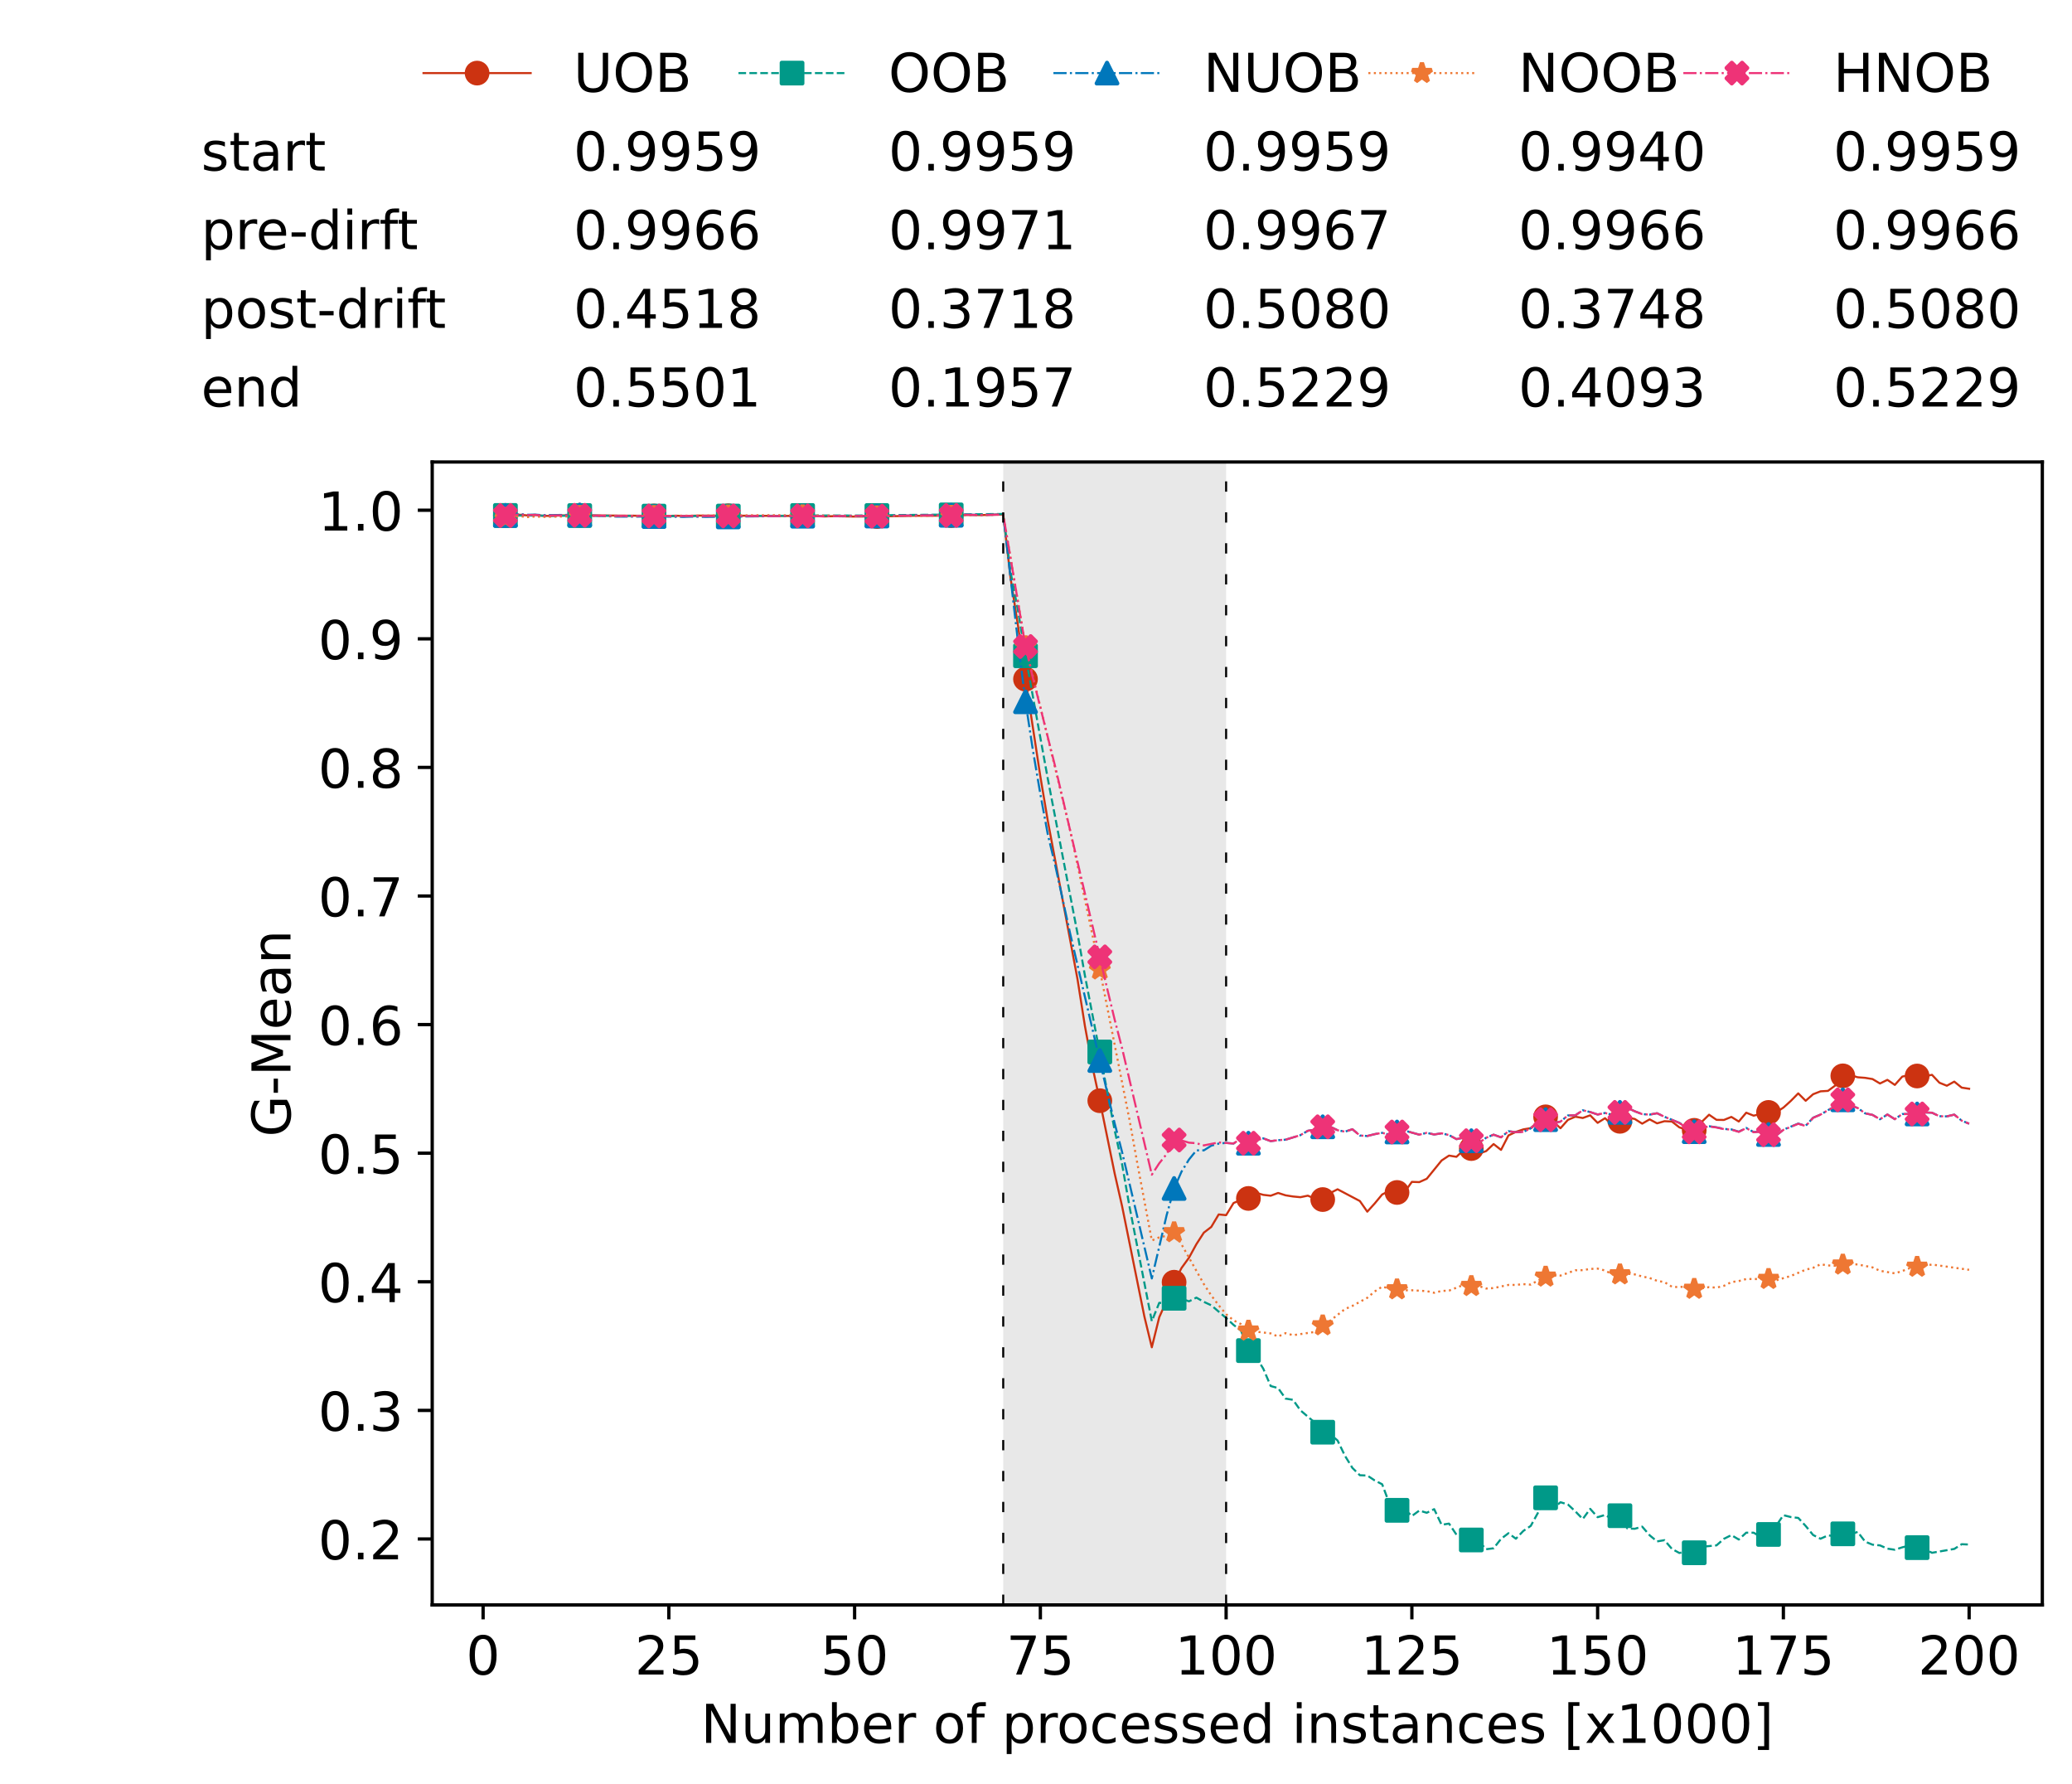 <?xml version="1.0" encoding="utf-8" standalone="no"?>
<!DOCTYPE svg PUBLIC "-//W3C//DTD SVG 1.1//EN"
  "http://www.w3.org/Graphics/SVG/1.1/DTD/svg11.dtd">
<!-- Created with matplotlib (https://matplotlib.org/) -->
<svg height="432.615pt" version="1.1" viewBox="0 0 502.65 432.615" width="502.65pt" xmlns="http://www.w3.org/2000/svg" xmlns:xlink="http://www.w3.org/1999/xlink">
 <defs>
  <style type="text/css">*{stroke-linecap:butt;stroke-linejoin:round;}</style>
 </defs>
 <g id="figure_1">
  <g id="patch_1">
   <path d="M 0 432.615 
L 502.65 432.615 
L 502.65 0 
L 0 0 
z
" style="fill:#ffffff;"/>
  </g>
  <g id="axes_1">
   <g id="patch_2">
    <path d="M 104.85 389.252 
L 495.45 389.252 
L 495.45 112.052 
L 104.85 112.052 
z
" style="fill:#ffffff;"/>
   </g>
   <g id="patch_3">
    <path clip-path="url(#pcd7683d640)" d="M 297.446 389.252 
L 297.446 112.052 
L 243.372 112.052 
L 243.372 389.252 
z
" style="fill:#d3d3d3;opacity:0.5;"/>
   </g>
   <g id="matplotlib.axis_1">
    <g id="xtick_1">
     <g id="line2d_1">
      <defs>
       <path d="M 0 0 
L 0 3.5 
" id="m22adc5dfbc" style="stroke:#000000;stroke-width:0.8;"/>
      </defs>
      <g>
       <use style="stroke:#000000;stroke-width:0.8;" x="117.197" xlink:href="#m22adc5dfbc" y="389.252"/>
      </g>
     </g>
     <g id="text_1">
      <!-- 0 -->
      <g transform="translate(113.061 406.13)scale(0.13 -0.13)">
       <defs>
        <path d="M 31.781 66.406 
Q 24.172 66.406 20.328 58.906 
Q 16.5 51.422 16.5 36.375 
Q 16.5 21.391 20.328 13.891 
Q 24.172 6.391 31.781 6.391 
Q 39.453 6.391 43.281 13.891 
Q 47.125 21.391 47.125 36.375 
Q 47.125 51.422 43.281 58.906 
Q 39.453 66.406 31.781 66.406 
z
M 31.781 74.219 
Q 44.047 74.219 50.516 64.516 
Q 56.984 54.828 56.984 36.375 
Q 56.984 17.969 50.516 8.266 
Q 44.047 -1.422 31.781 -1.422 
Q 19.531 -1.422 13.062 8.266 
Q 6.594 17.969 6.594 36.375 
Q 6.594 54.828 13.062 64.516 
Q 19.531 74.219 31.781 74.219 
z
" id="DejaVuSans-48"/>
       </defs>
       <use xlink:href="#DejaVuSans-48"/>
      </g>
     </g>
    </g>
    <g id="xtick_2">
     <g id="line2d_2">
      <g>
       <use style="stroke:#000000;stroke-width:0.8;" x="162.259" xlink:href="#m22adc5dfbc" y="389.252"/>
      </g>
     </g>
     <g id="text_2">
      <!-- 25 -->
      <g transform="translate(153.988 406.13)scale(0.13 -0.13)">
       <defs>
        <path d="M 19.188 8.297 
L 53.609 8.297 
L 53.609 0 
L 7.328 0 
L 7.328 8.297 
Q 12.938 14.109 22.625 23.891 
Q 32.328 33.688 34.812 36.531 
Q 39.547 41.844 41.422 45.531 
Q 43.312 49.219 43.312 52.781 
Q 43.312 58.594 39.234 62.25 
Q 35.156 65.922 28.609 65.922 
Q 23.969 65.922 18.812 64.312 
Q 13.672 62.703 7.812 59.422 
L 7.812 69.391 
Q 13.766 71.781 18.938 73 
Q 24.125 74.219 28.422 74.219 
Q 39.75 74.219 46.484 68.547 
Q 53.219 62.891 53.219 53.422 
Q 53.219 48.922 51.531 44.891 
Q 49.859 40.875 45.406 35.406 
Q 44.188 33.984 37.641 27.219 
Q 31.109 20.453 19.188 8.297 
z
" id="DejaVuSans-50"/>
        <path d="M 10.797 72.906 
L 49.516 72.906 
L 49.516 64.594 
L 19.828 64.594 
L 19.828 46.734 
Q 21.969 47.469 24.109 47.828 
Q 26.266 48.188 28.422 48.188 
Q 40.625 48.188 47.75 41.5 
Q 54.891 34.812 54.891 23.391 
Q 54.891 11.625 47.562 5.094 
Q 40.234 -1.422 26.906 -1.422 
Q 22.312 -1.422 17.547 -0.641 
Q 12.797 0.141 7.719 1.703 
L 7.719 11.625 
Q 12.109 9.234 16.797 8.062 
Q 21.484 6.891 26.703 6.891 
Q 35.156 6.891 40.078 11.328 
Q 45.016 15.766 45.016 23.391 
Q 45.016 31 40.078 35.438 
Q 35.156 39.891 26.703 39.891 
Q 22.75 39.891 18.812 39.016 
Q 14.891 38.141 10.797 36.281 
z
" id="DejaVuSans-53"/>
       </defs>
       <use xlink:href="#DejaVuSans-50"/>
       <use x="63.623" xlink:href="#DejaVuSans-53"/>
      </g>
     </g>
    </g>
    <g id="xtick_3">
     <g id="line2d_3">
      <g>
       <use style="stroke:#000000;stroke-width:0.8;" x="207.322" xlink:href="#m22adc5dfbc" y="389.252"/>
      </g>
     </g>
     <g id="text_3">
      <!-- 50 -->
      <g transform="translate(199.05 406.13)scale(0.13 -0.13)">
       <use xlink:href="#DejaVuSans-53"/>
       <use x="63.623" xlink:href="#DejaVuSans-48"/>
      </g>
     </g>
    </g>
    <g id="xtick_4">
     <g id="line2d_4">
      <g>
       <use style="stroke:#000000;stroke-width:0.8;" x="252.384" xlink:href="#m22adc5dfbc" y="389.252"/>
      </g>
     </g>
     <g id="text_4">
      <!-- 75 -->
      <g transform="translate(244.113 406.13)scale(0.13 -0.13)">
       <defs>
        <path d="M 8.203 72.906 
L 55.078 72.906 
L 55.078 68.703 
L 28.609 0 
L 18.312 0 
L 43.219 64.594 
L 8.203 64.594 
z
" id="DejaVuSans-55"/>
       </defs>
       <use xlink:href="#DejaVuSans-55"/>
       <use x="63.623" xlink:href="#DejaVuSans-53"/>
      </g>
     </g>
    </g>
    <g id="xtick_5">
     <g id="line2d_5">
      <g>
       <use style="stroke:#000000;stroke-width:0.8;" x="297.446" xlink:href="#m22adc5dfbc" y="389.252"/>
      </g>
     </g>
     <g id="text_5">
      <!-- 100 -->
      <g transform="translate(285.039 406.13)scale(0.13 -0.13)">
       <defs>
        <path d="M 12.406 8.297 
L 28.516 8.297 
L 28.516 63.922 
L 10.984 60.406 
L 10.984 69.391 
L 28.422 72.906 
L 38.281 72.906 
L 38.281 8.297 
L 54.391 8.297 
L 54.391 0 
L 12.406 0 
z
" id="DejaVuSans-49"/>
       </defs>
       <use xlink:href="#DejaVuSans-49"/>
       <use x="63.623" xlink:href="#DejaVuSans-48"/>
       <use x="127.246" xlink:href="#DejaVuSans-48"/>
      </g>
     </g>
    </g>
    <g id="xtick_6">
     <g id="line2d_6">
      <g>
       <use style="stroke:#000000;stroke-width:0.8;" x="342.509" xlink:href="#m22adc5dfbc" y="389.252"/>
      </g>
     </g>
     <g id="text_6">
      <!-- 125 -->
      <g transform="translate(330.102 406.13)scale(0.13 -0.13)">
       <use xlink:href="#DejaVuSans-49"/>
       <use x="63.623" xlink:href="#DejaVuSans-50"/>
       <use x="127.246" xlink:href="#DejaVuSans-53"/>
      </g>
     </g>
    </g>
    <g id="xtick_7">
     <g id="line2d_7">
      <g>
       <use style="stroke:#000000;stroke-width:0.8;" x="387.571" xlink:href="#m22adc5dfbc" y="389.252"/>
      </g>
     </g>
     <g id="text_7">
      <!-- 150 -->
      <g transform="translate(375.164 406.13)scale(0.13 -0.13)">
       <use xlink:href="#DejaVuSans-49"/>
       <use x="63.623" xlink:href="#DejaVuSans-53"/>
       <use x="127.246" xlink:href="#DejaVuSans-48"/>
      </g>
     </g>
    </g>
    <g id="xtick_8">
     <g id="line2d_8">
      <g>
       <use style="stroke:#000000;stroke-width:0.8;" x="432.633" xlink:href="#m22adc5dfbc" y="389.252"/>
      </g>
     </g>
     <g id="text_8">
      <!-- 175 -->
      <g transform="translate(420.226 406.13)scale(0.13 -0.13)">
       <use xlink:href="#DejaVuSans-49"/>
       <use x="63.623" xlink:href="#DejaVuSans-55"/>
       <use x="127.246" xlink:href="#DejaVuSans-53"/>
      </g>
     </g>
    </g>
    <g id="xtick_9">
     <g id="line2d_9">
      <g>
       <use style="stroke:#000000;stroke-width:0.8;" x="477.695" xlink:href="#m22adc5dfbc" y="389.252"/>
      </g>
     </g>
     <g id="text_9">
      <!-- 200 -->
      <g transform="translate(465.289 406.13)scale(0.13 -0.13)">
       <use xlink:href="#DejaVuSans-50"/>
       <use x="63.623" xlink:href="#DejaVuSans-48"/>
       <use x="127.246" xlink:href="#DejaVuSans-48"/>
      </g>
     </g>
    </g>
    <g id="text_10">
     <!-- Number of processed instances [x1000] -->
     <g transform="translate(170.025 422.711)scale(0.13 -0.13)">
      <defs>
       <path d="M 9.812 72.906 
L 23.094 72.906 
L 55.422 11.922 
L 55.422 72.906 
L 64.984 72.906 
L 64.984 0 
L 51.703 0 
L 19.391 60.984 
L 19.391 0 
L 9.812 0 
z
" id="DejaVuSans-78"/>
       <path d="M 8.5 21.578 
L 8.5 54.688 
L 17.484 54.688 
L 17.484 21.922 
Q 17.484 14.156 20.5 10.266 
Q 23.531 6.391 29.594 6.391 
Q 36.859 6.391 41.078 11.031 
Q 45.312 15.672 45.312 23.688 
L 45.312 54.688 
L 54.297 54.688 
L 54.297 0 
L 45.312 0 
L 45.312 8.406 
Q 42.047 3.422 37.719 1 
Q 33.406 -1.422 27.688 -1.422 
Q 18.266 -1.422 13.375 4.438 
Q 8.5 10.297 8.5 21.578 
z
M 31.109 56 
z
" id="DejaVuSans-117"/>
       <path d="M 52 44.188 
Q 55.375 50.25 60.062 53.125 
Q 64.75 56 71.094 56 
Q 79.641 56 84.281 50.016 
Q 88.922 44.047 88.922 33.016 
L 88.922 0 
L 79.891 0 
L 79.891 32.719 
Q 79.891 40.578 77.094 44.375 
Q 74.312 48.188 68.609 48.188 
Q 61.625 48.188 57.562 43.547 
Q 53.516 38.922 53.516 30.906 
L 53.516 0 
L 44.484 0 
L 44.484 32.719 
Q 44.484 40.625 41.703 44.406 
Q 38.922 48.188 33.109 48.188 
Q 26.219 48.188 22.156 43.531 
Q 18.109 38.875 18.109 30.906 
L 18.109 0 
L 9.078 0 
L 9.078 54.688 
L 18.109 54.688 
L 18.109 46.188 
Q 21.188 51.219 25.484 53.609 
Q 29.781 56 35.688 56 
Q 41.656 56 45.828 52.969 
Q 50 49.953 52 44.188 
z
" id="DejaVuSans-109"/>
       <path d="M 48.688 27.297 
Q 48.688 37.203 44.609 42.844 
Q 40.531 48.484 33.406 48.484 
Q 26.266 48.484 22.188 42.844 
Q 18.109 37.203 18.109 27.297 
Q 18.109 17.391 22.188 11.75 
Q 26.266 6.109 33.406 6.109 
Q 40.531 6.109 44.609 11.75 
Q 48.688 17.391 48.688 27.297 
z
M 18.109 46.391 
Q 20.953 51.266 25.266 53.625 
Q 29.594 56 35.594 56 
Q 45.562 56 51.781 48.094 
Q 58.016 40.188 58.016 27.297 
Q 58.016 14.406 51.781 6.484 
Q 45.562 -1.422 35.594 -1.422 
Q 29.594 -1.422 25.266 0.953 
Q 20.953 3.328 18.109 8.203 
L 18.109 0 
L 9.078 0 
L 9.078 75.984 
L 18.109 75.984 
z
" id="DejaVuSans-98"/>
       <path d="M 56.203 29.594 
L 56.203 25.203 
L 14.891 25.203 
Q 15.484 15.922 20.484 11.062 
Q 25.484 6.203 34.422 6.203 
Q 39.594 6.203 44.453 7.469 
Q 49.312 8.734 54.109 11.281 
L 54.109 2.781 
Q 49.266 0.734 44.188 -0.344 
Q 39.109 -1.422 33.891 -1.422 
Q 20.797 -1.422 13.156 6.188 
Q 5.516 13.812 5.516 26.812 
Q 5.516 40.234 12.766 48.109 
Q 20.016 56 32.328 56 
Q 43.359 56 49.781 48.891 
Q 56.203 41.797 56.203 29.594 
z
M 47.219 32.234 
Q 47.125 39.594 43.094 43.984 
Q 39.062 48.391 32.422 48.391 
Q 24.906 48.391 20.391 44.141 
Q 15.875 39.891 15.188 32.172 
z
" id="DejaVuSans-101"/>
       <path d="M 41.109 46.297 
Q 39.594 47.172 37.812 47.578 
Q 36.031 48 33.891 48 
Q 26.266 48 22.188 43.047 
Q 18.109 38.094 18.109 28.812 
L 18.109 0 
L 9.078 0 
L 9.078 54.688 
L 18.109 54.688 
L 18.109 46.188 
Q 20.953 51.172 25.484 53.578 
Q 30.031 56 36.531 56 
Q 37.453 56 38.578 55.875 
Q 39.703 55.766 41.062 55.516 
z
" id="DejaVuSans-114"/>
       <path id="DejaVuSans-32"/>
       <path d="M 30.609 48.391 
Q 23.391 48.391 19.188 42.75 
Q 14.984 37.109 14.984 27.297 
Q 14.984 17.484 19.156 11.844 
Q 23.344 6.203 30.609 6.203 
Q 37.797 6.203 41.984 11.859 
Q 46.188 17.531 46.188 27.297 
Q 46.188 37.016 41.984 42.703 
Q 37.797 48.391 30.609 48.391 
z
M 30.609 56 
Q 42.328 56 49.016 48.375 
Q 55.719 40.766 55.719 27.297 
Q 55.719 13.875 49.016 6.219 
Q 42.328 -1.422 30.609 -1.422 
Q 18.844 -1.422 12.172 6.219 
Q 5.516 13.875 5.516 27.297 
Q 5.516 40.766 12.172 48.375 
Q 18.844 56 30.609 56 
z
" id="DejaVuSans-111"/>
       <path d="M 37.109 75.984 
L 37.109 68.5 
L 28.516 68.5 
Q 23.688 68.5 21.797 66.547 
Q 19.922 64.594 19.922 59.516 
L 19.922 54.688 
L 34.719 54.688 
L 34.719 47.703 
L 19.922 47.703 
L 19.922 0 
L 10.891 0 
L 10.891 47.703 
L 2.297 47.703 
L 2.297 54.688 
L 10.891 54.688 
L 10.891 58.5 
Q 10.891 67.625 15.141 71.797 
Q 19.391 75.984 28.609 75.984 
z
" id="DejaVuSans-102"/>
       <path d="M 18.109 8.203 
L 18.109 -20.797 
L 9.078 -20.797 
L 9.078 54.688 
L 18.109 54.688 
L 18.109 46.391 
Q 20.953 51.266 25.266 53.625 
Q 29.594 56 35.594 56 
Q 45.562 56 51.781 48.094 
Q 58.016 40.188 58.016 27.297 
Q 58.016 14.406 51.781 6.484 
Q 45.562 -1.422 35.594 -1.422 
Q 29.594 -1.422 25.266 0.953 
Q 20.953 3.328 18.109 8.203 
z
M 48.688 27.297 
Q 48.688 37.203 44.609 42.844 
Q 40.531 48.484 33.406 48.484 
Q 26.266 48.484 22.188 42.844 
Q 18.109 37.203 18.109 27.297 
Q 18.109 17.391 22.188 11.75 
Q 26.266 6.109 33.406 6.109 
Q 40.531 6.109 44.609 11.75 
Q 48.688 17.391 48.688 27.297 
z
" id="DejaVuSans-112"/>
       <path d="M 48.781 52.594 
L 48.781 44.188 
Q 44.969 46.297 41.141 47.344 
Q 37.312 48.391 33.406 48.391 
Q 24.656 48.391 19.812 42.844 
Q 14.984 37.312 14.984 27.297 
Q 14.984 17.281 19.812 11.734 
Q 24.656 6.203 33.406 6.203 
Q 37.312 6.203 41.141 7.25 
Q 44.969 8.297 48.781 10.406 
L 48.781 2.094 
Q 45.016 0.344 40.984 -0.531 
Q 36.969 -1.422 32.422 -1.422 
Q 20.062 -1.422 12.781 6.344 
Q 5.516 14.109 5.516 27.297 
Q 5.516 40.672 12.859 48.328 
Q 20.219 56 33.016 56 
Q 37.156 56 41.109 55.141 
Q 45.062 54.297 48.781 52.594 
z
" id="DejaVuSans-99"/>
       <path d="M 44.281 53.078 
L 44.281 44.578 
Q 40.484 46.531 36.375 47.5 
Q 32.281 48.484 27.875 48.484 
Q 21.188 48.484 17.844 46.438 
Q 14.5 44.391 14.5 40.281 
Q 14.5 37.156 16.891 35.375 
Q 19.281 33.594 26.516 31.984 
L 29.594 31.297 
Q 39.156 29.25 43.188 25.516 
Q 47.219 21.781 47.219 15.094 
Q 47.219 7.469 41.188 3.016 
Q 35.156 -1.422 24.609 -1.422 
Q 20.219 -1.422 15.453 -0.562 
Q 10.688 0.297 5.422 2 
L 5.422 11.281 
Q 10.406 8.688 15.234 7.391 
Q 20.062 6.109 24.812 6.109 
Q 31.156 6.109 34.562 8.281 
Q 37.984 10.453 37.984 14.406 
Q 37.984 18.062 35.516 20.016 
Q 33.062 21.969 24.703 23.781 
L 21.578 24.516 
Q 13.234 26.266 9.516 29.906 
Q 5.812 33.547 5.812 39.891 
Q 5.812 47.609 11.281 51.797 
Q 16.75 56 26.812 56 
Q 31.781 56 36.172 55.266 
Q 40.578 54.547 44.281 53.078 
z
" id="DejaVuSans-115"/>
       <path d="M 45.406 46.391 
L 45.406 75.984 
L 54.391 75.984 
L 54.391 0 
L 45.406 0 
L 45.406 8.203 
Q 42.578 3.328 38.25 0.953 
Q 33.938 -1.422 27.875 -1.422 
Q 17.969 -1.422 11.734 6.484 
Q 5.516 14.406 5.516 27.297 
Q 5.516 40.188 11.734 48.094 
Q 17.969 56 27.875 56 
Q 33.938 56 38.25 53.625 
Q 42.578 51.266 45.406 46.391 
z
M 14.797 27.297 
Q 14.797 17.391 18.875 11.75 
Q 22.953 6.109 30.078 6.109 
Q 37.203 6.109 41.297 11.75 
Q 45.406 17.391 45.406 27.297 
Q 45.406 37.203 41.297 42.844 
Q 37.203 48.484 30.078 48.484 
Q 22.953 48.484 18.875 42.844 
Q 14.797 37.203 14.797 27.297 
z
" id="DejaVuSans-100"/>
       <path d="M 9.422 54.688 
L 18.406 54.688 
L 18.406 0 
L 9.422 0 
z
M 9.422 75.984 
L 18.406 75.984 
L 18.406 64.594 
L 9.422 64.594 
z
" id="DejaVuSans-105"/>
       <path d="M 54.891 33.016 
L 54.891 0 
L 45.906 0 
L 45.906 32.719 
Q 45.906 40.484 42.875 44.328 
Q 39.844 48.188 33.797 48.188 
Q 26.516 48.188 22.312 43.547 
Q 18.109 38.922 18.109 30.906 
L 18.109 0 
L 9.078 0 
L 9.078 54.688 
L 18.109 54.688 
L 18.109 46.188 
Q 21.344 51.125 25.703 53.562 
Q 30.078 56 35.797 56 
Q 45.219 56 50.047 50.172 
Q 54.891 44.344 54.891 33.016 
z
" id="DejaVuSans-110"/>
       <path d="M 18.312 70.219 
L 18.312 54.688 
L 36.812 54.688 
L 36.812 47.703 
L 18.312 47.703 
L 18.312 18.016 
Q 18.312 11.328 20.141 9.422 
Q 21.969 7.516 27.594 7.516 
L 36.812 7.516 
L 36.812 0 
L 27.594 0 
Q 17.188 0 13.234 3.875 
Q 9.281 7.766 9.281 18.016 
L 9.281 47.703 
L 2.688 47.703 
L 2.688 54.688 
L 9.281 54.688 
L 9.281 70.219 
z
" id="DejaVuSans-116"/>
       <path d="M 34.281 27.484 
Q 23.391 27.484 19.188 25 
Q 14.984 22.516 14.984 16.5 
Q 14.984 11.719 18.141 8.906 
Q 21.297 6.109 26.703 6.109 
Q 34.188 6.109 38.703 11.406 
Q 43.219 16.703 43.219 25.484 
L 43.219 27.484 
z
M 52.203 31.203 
L 52.203 0 
L 43.219 0 
L 43.219 8.297 
Q 40.141 3.328 35.547 0.953 
Q 30.953 -1.422 24.312 -1.422 
Q 15.922 -1.422 10.953 3.297 
Q 6 8.016 6 15.922 
Q 6 25.141 12.172 29.828 
Q 18.359 34.516 30.609 34.516 
L 43.219 34.516 
L 43.219 35.406 
Q 43.219 41.609 39.141 45 
Q 35.062 48.391 27.688 48.391 
Q 23 48.391 18.547 47.266 
Q 14.109 46.141 10.016 43.891 
L 10.016 52.203 
Q 14.938 54.109 19.578 55.047 
Q 24.219 56 28.609 56 
Q 40.484 56 46.344 49.844 
Q 52.203 43.703 52.203 31.203 
z
" id="DejaVuSans-97"/>
       <path d="M 8.594 75.984 
L 29.297 75.984 
L 29.297 69 
L 17.578 69 
L 17.578 -6.203 
L 29.297 -6.203 
L 29.297 -13.188 
L 8.594 -13.188 
z
" id="DejaVuSans-91"/>
       <path d="M 54.891 54.688 
L 35.109 28.078 
L 55.906 0 
L 45.312 0 
L 29.391 21.484 
L 13.484 0 
L 2.875 0 
L 24.125 28.609 
L 4.688 54.688 
L 15.281 54.688 
L 29.781 35.203 
L 44.281 54.688 
z
" id="DejaVuSans-120"/>
       <path d="M 30.422 75.984 
L 30.422 -13.188 
L 9.719 -13.188 
L 9.719 -6.203 
L 21.391 -6.203 
L 21.391 69 
L 9.719 69 
L 9.719 75.984 
z
" id="DejaVuSans-93"/>
      </defs>
      <use xlink:href="#DejaVuSans-78"/>
      <use x="74.805" xlink:href="#DejaVuSans-117"/>
      <use x="138.184" xlink:href="#DejaVuSans-109"/>
      <use x="235.596" xlink:href="#DejaVuSans-98"/>
      <use x="299.072" xlink:href="#DejaVuSans-101"/>
      <use x="360.596" xlink:href="#DejaVuSans-114"/>
      <use x="401.709" xlink:href="#DejaVuSans-32"/>
      <use x="433.496" xlink:href="#DejaVuSans-111"/>
      <use x="494.678" xlink:href="#DejaVuSans-102"/>
      <use x="529.883" xlink:href="#DejaVuSans-32"/>
      <use x="561.67" xlink:href="#DejaVuSans-112"/>
      <use x="625.146" xlink:href="#DejaVuSans-114"/>
      <use x="664.01" xlink:href="#DejaVuSans-111"/>
      <use x="725.191" xlink:href="#DejaVuSans-99"/>
      <use x="780.172" xlink:href="#DejaVuSans-101"/>
      <use x="841.695" xlink:href="#DejaVuSans-115"/>
      <use x="893.795" xlink:href="#DejaVuSans-115"/>
      <use x="945.895" xlink:href="#DejaVuSans-101"/>
      <use x="1007.418" xlink:href="#DejaVuSans-100"/>
      <use x="1070.895" xlink:href="#DejaVuSans-32"/>
      <use x="1102.682" xlink:href="#DejaVuSans-105"/>
      <use x="1130.465" xlink:href="#DejaVuSans-110"/>
      <use x="1193.844" xlink:href="#DejaVuSans-115"/>
      <use x="1245.943" xlink:href="#DejaVuSans-116"/>
      <use x="1285.152" xlink:href="#DejaVuSans-97"/>
      <use x="1346.432" xlink:href="#DejaVuSans-110"/>
      <use x="1409.811" xlink:href="#DejaVuSans-99"/>
      <use x="1464.791" xlink:href="#DejaVuSans-101"/>
      <use x="1526.314" xlink:href="#DejaVuSans-115"/>
      <use x="1578.414" xlink:href="#DejaVuSans-32"/>
      <use x="1610.201" xlink:href="#DejaVuSans-91"/>
      <use x="1649.215" xlink:href="#DejaVuSans-120"/>
      <use x="1708.395" xlink:href="#DejaVuSans-49"/>
      <use x="1772.018" xlink:href="#DejaVuSans-48"/>
      <use x="1835.641" xlink:href="#DejaVuSans-48"/>
      <use x="1899.264" xlink:href="#DejaVuSans-48"/>
      <use x="1962.887" xlink:href="#DejaVuSans-93"/>
     </g>
    </g>
   </g>
   <g id="matplotlib.axis_2">
    <g id="ytick_1">
     <g id="line2d_10">
      <defs>
       <path d="M 0 0 
L -3.5 0 
" id="meab7479a54" style="stroke:#000000;stroke-width:0.8;"/>
      </defs>
      <g>
       <use style="stroke:#000000;stroke-width:0.8;" x="104.85" xlink:href="#meab7479a54" y="373.256"/>
      </g>
     </g>
     <g id="text_11">
      <!-- 0.2 -->
      <g transform="translate(77.176 378.195)scale(0.13 -0.13)">
       <defs>
        <path d="M 10.688 12.406 
L 21 12.406 
L 21 0 
L 10.688 0 
z
" id="DejaVuSans-46"/>
       </defs>
       <use xlink:href="#DejaVuSans-48"/>
       <use x="63.623" xlink:href="#DejaVuSans-46"/>
       <use x="95.41" xlink:href="#DejaVuSans-50"/>
      </g>
     </g>
    </g>
    <g id="ytick_2">
     <g id="line2d_11">
      <g>
       <use style="stroke:#000000;stroke-width:0.8;" x="104.85" xlink:href="#meab7479a54" y="342.067"/>
      </g>
     </g>
     <g id="text_12">
      <!-- 0.3 -->
      <g transform="translate(77.176 347.006)scale(0.13 -0.13)">
       <defs>
        <path d="M 40.578 39.312 
Q 47.656 37.797 51.625 33 
Q 55.609 28.219 55.609 21.188 
Q 55.609 10.406 48.188 4.484 
Q 40.766 -1.422 27.094 -1.422 
Q 22.516 -1.422 17.656 -0.516 
Q 12.797 0.391 7.625 2.203 
L 7.625 11.719 
Q 11.719 9.328 16.594 8.109 
Q 21.484 6.891 26.812 6.891 
Q 36.078 6.891 40.938 10.547 
Q 45.797 14.203 45.797 21.188 
Q 45.797 27.641 41.281 31.266 
Q 36.766 34.906 28.719 34.906 
L 20.219 34.906 
L 20.219 43.016 
L 29.109 43.016 
Q 36.375 43.016 40.234 45.922 
Q 44.094 48.828 44.094 54.297 
Q 44.094 59.906 40.109 62.906 
Q 36.141 65.922 28.719 65.922 
Q 24.656 65.922 20.016 65.031 
Q 15.375 64.156 9.812 62.312 
L 9.812 71.094 
Q 15.438 72.656 20.344 73.438 
Q 25.25 74.219 29.594 74.219 
Q 40.828 74.219 47.359 69.109 
Q 53.906 64.016 53.906 55.328 
Q 53.906 49.266 50.438 45.094 
Q 46.969 40.922 40.578 39.312 
z
" id="DejaVuSans-51"/>
       </defs>
       <use xlink:href="#DejaVuSans-48"/>
       <use x="63.623" xlink:href="#DejaVuSans-46"/>
       <use x="95.41" xlink:href="#DejaVuSans-51"/>
      </g>
     </g>
    </g>
    <g id="ytick_3">
     <g id="line2d_12">
      <g>
       <use style="stroke:#000000;stroke-width:0.8;" x="104.85" xlink:href="#meab7479a54" y="310.878"/>
      </g>
     </g>
     <g id="text_13">
      <!-- 0.4 -->
      <g transform="translate(77.176 315.817)scale(0.13 -0.13)">
       <defs>
        <path d="M 37.797 64.312 
L 12.891 25.391 
L 37.797 25.391 
z
M 35.203 72.906 
L 47.609 72.906 
L 47.609 25.391 
L 58.016 25.391 
L 58.016 17.188 
L 47.609 17.188 
L 47.609 0 
L 37.797 0 
L 37.797 17.188 
L 4.891 17.188 
L 4.891 26.703 
z
" id="DejaVuSans-52"/>
       </defs>
       <use xlink:href="#DejaVuSans-48"/>
       <use x="63.623" xlink:href="#DejaVuSans-46"/>
       <use x="95.41" xlink:href="#DejaVuSans-52"/>
      </g>
     </g>
    </g>
    <g id="ytick_4">
     <g id="line2d_13">
      <g>
       <use style="stroke:#000000;stroke-width:0.8;" x="104.85" xlink:href="#meab7479a54" y="279.689"/>
      </g>
     </g>
     <g id="text_14">
      <!-- 0.5 -->
      <g transform="translate(77.176 284.628)scale(0.13 -0.13)">
       <use xlink:href="#DejaVuSans-48"/>
       <use x="63.623" xlink:href="#DejaVuSans-46"/>
       <use x="95.41" xlink:href="#DejaVuSans-53"/>
      </g>
     </g>
    </g>
    <g id="ytick_5">
     <g id="line2d_14">
      <g>
       <use style="stroke:#000000;stroke-width:0.8;" x="104.85" xlink:href="#meab7479a54" y="248.5"/>
      </g>
     </g>
     <g id="text_15">
      <!-- 0.6 -->
      <g transform="translate(77.176 253.439)scale(0.13 -0.13)">
       <defs>
        <path d="M 33.016 40.375 
Q 26.375 40.375 22.484 35.828 
Q 18.609 31.297 18.609 23.391 
Q 18.609 15.531 22.484 10.953 
Q 26.375 6.391 33.016 6.391 
Q 39.656 6.391 43.531 10.953 
Q 47.406 15.531 47.406 23.391 
Q 47.406 31.297 43.531 35.828 
Q 39.656 40.375 33.016 40.375 
z
M 52.594 71.297 
L 52.594 62.312 
Q 48.875 64.062 45.094 64.984 
Q 41.312 65.922 37.594 65.922 
Q 27.828 65.922 22.672 59.328 
Q 17.531 52.734 16.797 39.406 
Q 19.672 43.656 24.016 45.922 
Q 28.375 48.188 33.594 48.188 
Q 44.578 48.188 50.953 41.516 
Q 57.328 34.859 57.328 23.391 
Q 57.328 12.156 50.688 5.359 
Q 44.047 -1.422 33.016 -1.422 
Q 20.359 -1.422 13.672 8.266 
Q 6.984 17.969 6.984 36.375 
Q 6.984 53.656 15.188 63.938 
Q 23.391 74.219 37.203 74.219 
Q 40.922 74.219 44.703 73.484 
Q 48.484 72.75 52.594 71.297 
z
" id="DejaVuSans-54"/>
       </defs>
       <use xlink:href="#DejaVuSans-48"/>
       <use x="63.623" xlink:href="#DejaVuSans-46"/>
       <use x="95.41" xlink:href="#DejaVuSans-54"/>
      </g>
     </g>
    </g>
    <g id="ytick_6">
     <g id="line2d_15">
      <g>
       <use style="stroke:#000000;stroke-width:0.8;" x="104.85" xlink:href="#meab7479a54" y="217.311"/>
      </g>
     </g>
     <g id="text_16">
      <!-- 0.7 -->
      <g transform="translate(77.176 222.25)scale(0.13 -0.13)">
       <use xlink:href="#DejaVuSans-48"/>
       <use x="63.623" xlink:href="#DejaVuSans-46"/>
       <use x="95.41" xlink:href="#DejaVuSans-55"/>
      </g>
     </g>
    </g>
    <g id="ytick_7">
     <g id="line2d_16">
      <g>
       <use style="stroke:#000000;stroke-width:0.8;" x="104.85" xlink:href="#meab7479a54" y="186.122"/>
      </g>
     </g>
     <g id="text_17">
      <!-- 0.8 -->
      <g transform="translate(77.176 191.061)scale(0.13 -0.13)">
       <defs>
        <path d="M 31.781 34.625 
Q 24.75 34.625 20.719 30.859 
Q 16.703 27.094 16.703 20.516 
Q 16.703 13.922 20.719 10.156 
Q 24.75 6.391 31.781 6.391 
Q 38.812 6.391 42.859 10.172 
Q 46.922 13.969 46.922 20.516 
Q 46.922 27.094 42.891 30.859 
Q 38.875 34.625 31.781 34.625 
z
M 21.922 38.812 
Q 15.578 40.375 12.031 44.719 
Q 8.5 49.078 8.5 55.328 
Q 8.5 64.062 14.719 69.141 
Q 20.953 74.219 31.781 74.219 
Q 42.672 74.219 48.875 69.141 
Q 55.078 64.062 55.078 55.328 
Q 55.078 49.078 51.531 44.719 
Q 48 40.375 41.703 38.812 
Q 48.828 37.156 52.797 32.312 
Q 56.781 27.484 56.781 20.516 
Q 56.781 9.906 50.312 4.234 
Q 43.844 -1.422 31.781 -1.422 
Q 19.734 -1.422 13.25 4.234 
Q 6.781 9.906 6.781 20.516 
Q 6.781 27.484 10.781 32.312 
Q 14.797 37.156 21.922 38.812 
z
M 18.312 54.391 
Q 18.312 48.734 21.844 45.562 
Q 25.391 42.391 31.781 42.391 
Q 38.141 42.391 41.719 45.562 
Q 45.312 48.734 45.312 54.391 
Q 45.312 60.062 41.719 63.234 
Q 38.141 66.406 31.781 66.406 
Q 25.391 66.406 21.844 63.234 
Q 18.312 60.062 18.312 54.391 
z
" id="DejaVuSans-56"/>
       </defs>
       <use xlink:href="#DejaVuSans-48"/>
       <use x="63.623" xlink:href="#DejaVuSans-46"/>
       <use x="95.41" xlink:href="#DejaVuSans-56"/>
      </g>
     </g>
    </g>
    <g id="ytick_8">
     <g id="line2d_17">
      <g>
       <use style="stroke:#000000;stroke-width:0.8;" x="104.85" xlink:href="#meab7479a54" y="154.933"/>
      </g>
     </g>
     <g id="text_18">
      <!-- 0.9 -->
      <g transform="translate(77.176 159.872)scale(0.13 -0.13)">
       <defs>
        <path d="M 10.984 1.516 
L 10.984 10.5 
Q 14.703 8.734 18.5 7.812 
Q 22.312 6.891 25.984 6.891 
Q 35.75 6.891 40.891 13.453 
Q 46.047 20.016 46.781 33.406 
Q 43.953 29.203 39.594 26.953 
Q 35.25 24.703 29.984 24.703 
Q 19.047 24.703 12.672 31.312 
Q 6.297 37.938 6.297 49.422 
Q 6.297 60.641 12.938 67.422 
Q 19.578 74.219 30.609 74.219 
Q 43.266 74.219 49.922 64.516 
Q 56.594 54.828 56.594 36.375 
Q 56.594 19.141 48.406 8.859 
Q 40.234 -1.422 26.422 -1.422 
Q 22.703 -1.422 18.891 -0.688 
Q 15.094 0.047 10.984 1.516 
z
M 30.609 32.422 
Q 37.25 32.422 41.125 36.953 
Q 45.016 41.5 45.016 49.422 
Q 45.016 57.281 41.125 61.844 
Q 37.25 66.406 30.609 66.406 
Q 23.969 66.406 20.094 61.844 
Q 16.219 57.281 16.219 49.422 
Q 16.219 41.5 20.094 36.953 
Q 23.969 32.422 30.609 32.422 
z
" id="DejaVuSans-57"/>
       </defs>
       <use xlink:href="#DejaVuSans-48"/>
       <use x="63.623" xlink:href="#DejaVuSans-46"/>
       <use x="95.41" xlink:href="#DejaVuSans-57"/>
      </g>
     </g>
    </g>
    <g id="ytick_9">
     <g id="line2d_18">
      <g>
       <use style="stroke:#000000;stroke-width:0.8;" x="104.85" xlink:href="#meab7479a54" y="123.743"/>
      </g>
     </g>
     <g id="text_19">
      <!-- 1.0 -->
      <g transform="translate(77.176 128.682)scale(0.13 -0.13)">
       <use xlink:href="#DejaVuSans-49"/>
       <use x="63.623" xlink:href="#DejaVuSans-46"/>
       <use x="95.41" xlink:href="#DejaVuSans-48"/>
      </g>
     </g>
    </g>
    <g id="text_20">
     <!-- G-Mean -->
     <g transform="translate(70.472 275.744)rotate(-90)scale(0.13 -0.13)">
      <defs>
       <path d="M 59.516 10.406 
L 59.516 29.984 
L 43.406 29.984 
L 43.406 38.094 
L 69.281 38.094 
L 69.281 6.781 
Q 63.578 2.734 56.688 0.656 
Q 49.812 -1.422 42 -1.422 
Q 24.906 -1.422 15.25 8.562 
Q 5.609 18.562 5.609 36.375 
Q 5.609 54.25 15.25 64.234 
Q 24.906 74.219 42 74.219 
Q 49.125 74.219 55.547 72.453 
Q 61.969 70.703 67.391 67.281 
L 67.391 56.781 
Q 61.922 61.422 55.766 63.766 
Q 49.609 66.109 42.828 66.109 
Q 29.438 66.109 22.719 58.641 
Q 16.016 51.172 16.016 36.375 
Q 16.016 21.625 22.719 14.156 
Q 29.438 6.688 42.828 6.688 
Q 48.047 6.688 52.141 7.594 
Q 56.25 8.5 59.516 10.406 
z
" id="DejaVuSans-71"/>
       <path d="M 4.891 31.391 
L 31.203 31.391 
L 31.203 23.391 
L 4.891 23.391 
z
" id="DejaVuSans-45"/>
       <path d="M 9.812 72.906 
L 24.516 72.906 
L 43.109 23.297 
L 61.812 72.906 
L 76.516 72.906 
L 76.516 0 
L 66.891 0 
L 66.891 64.016 
L 48.094 14.016 
L 38.188 14.016 
L 19.391 64.016 
L 19.391 0 
L 9.812 0 
z
" id="DejaVuSans-77"/>
      </defs>
      <use xlink:href="#DejaVuSans-71"/>
      <use x="77.49" xlink:href="#DejaVuSans-45"/>
      <use x="113.574" xlink:href="#DejaVuSans-77"/>
      <use x="199.854" xlink:href="#DejaVuSans-101"/>
      <use x="261.377" xlink:href="#DejaVuSans-97"/>
      <use x="322.656" xlink:href="#DejaVuSans-110"/>
     </g>
    </g>
   </g>
   <g id="line2d_19"/>
   <g id="line2d_20"/>
   <g id="line2d_21"/>
   <g id="line2d_22"/>
   <g id="line2d_23"/>
   <g id="line2d_24">
    <path clip-path="url(#pcd7683d640)" d="M 122.605 125.016 
L 124.407 124.692 
L 128.012 125.012 
L 129.815 124.878 
L 131.617 125.1 
L 133.419 125.128 
L 137.024 124.99 
L 140.629 124.985 
L 151.444 125.059 
L 156.852 125.094 
L 162.259 125.124 
L 164.062 125.075 
L 165.864 125.154 
L 169.469 125.047 
L 196.507 125.145 
L 200.112 125.254 
L 201.914 125.191 
L 207.322 125.284 
L 214.532 125.239 
L 221.742 125.084 
L 225.347 125.1 
L 228.952 125.051 
L 232.557 124.991 
L 234.359 124.883 
L 237.964 124.931 
L 241.569 124.823 
L 243.372 124.791 
L 245.174 140.324 
L 246.976 151.861 
L 248.779 164.714 
L 252.384 188.341 
L 254.186 199.078 
L 261.396 237.506 
L 263.199 248.887 
L 265.001 258.637 
L 266.804 266.96 
L 270.409 284.615 
L 272.211 292.555 
L 277.619 319.317 
L 279.421 326.764 
L 281.224 319.476 
L 283.026 315.438 
L 284.829 310.98 
L 286.631 307.531 
L 288.434 305.041 
L 290.236 301.753 
L 292.039 298.962 
L 293.841 297.574 
L 295.644 294.543 
L 297.446 294.72 
L 299.249 291.771 
L 301.051 291.025 
L 302.854 290.663 
L 304.656 289.279 
L 306.459 289.793 
L 308.261 290.004 
L 310.064 289.33 
L 311.866 289.905 
L 313.669 290.189 
L 315.471 290.359 
L 317.274 289.988 
L 319.076 290.75 
L 320.879 290.935 
L 322.681 289.359 
L 324.484 288.439 
L 329.891 291.29 
L 331.694 293.871 
L 333.496 291.877 
L 335.299 289.704 
L 337.101 288.801 
L 338.904 289.214 
L 340.706 289.154 
L 342.509 286.645 
L 344.311 286.704 
L 346.114 285.893 
L 349.719 281.46 
L 351.521 280.268 
L 353.324 280.568 
L 355.126 278.871 
L 356.928 278.564 
L 358.731 279.832 
L 360.533 279.172 
L 362.336 277.471 
L 364.138 278.888 
L 365.941 275.378 
L 367.743 274.516 
L 369.546 273.915 
L 371.348 273.611 
L 373.151 271.957 
L 374.953 270.873 
L 376.756 271.946 
L 378.558 273.638 
L 380.361 271.609 
L 382.163 270.837 
L 383.966 271.153 
L 385.768 270.499 
L 387.571 272.33 
L 389.373 271.192 
L 391.176 272.954 
L 394.781 271.017 
L 396.583 271.39 
L 398.386 272.524 
L 400.188 271.483 
L 401.991 272.45 
L 403.793 271.929 
L 405.596 272.014 
L 407.398 273.425 
L 409.201 274.03 
L 411.003 274.142 
L 412.806 272.12 
L 414.608 270.357 
L 416.411 271.6 
L 418.213 271.624 
L 420.016 270.888 
L 421.818 272.008 
L 423.621 269.864 
L 425.423 270.589 
L 427.226 270.13 
L 429.028 269.799 
L 430.831 269.789 
L 432.633 268.636 
L 434.436 267.01 
L 436.238 265.182 
L 438.041 266.974 
L 439.843 265.388 
L 441.646 264.685 
L 443.448 264.576 
L 445.251 263.251 
L 447.053 260.933 
L 448.856 260.749 
L 450.658 261.276 
L 452.461 261.413 
L 454.263 261.71 
L 456.066 262.783 
L 457.868 261.903 
L 459.671 263.127 
L 461.473 261.11 
L 463.276 260.72 
L 465.078 260.967 
L 466.881 261.041 
L 468.683 260.682 
L 470.485 262.598 
L 472.288 263.326 
L 474.09 262.33 
L 475.893 263.787 
L 477.695 264.062 
L 477.695 264.062 
" style="fill:none;stroke:#cc3311;stroke-linecap:square;stroke-width:0.5;"/>
    <defs>
     <path d="M 0 2.5 
C 0.663 2.5 1.299 2.237 1.768 1.768 
C 2.237 1.299 2.5 0.663 2.5 0 
C 2.5 -0.663 2.237 -1.299 1.768 -1.768 
C 1.299 -2.237 0.663 -2.5 0 -2.5 
C -0.663 -2.5 -1.299 -2.237 -1.768 -1.768 
C -2.237 -1.299 -2.5 -0.663 -2.5 0 
C -2.5 0.663 -2.237 1.299 -1.768 1.768 
C -1.299 2.237 -0.663 2.5 0 2.5 
z
" id="maf377221fb" style="stroke:#cc3311;"/>
    </defs>
    <g clip-path="url(#pcd7683d640)">
     <use style="fill:#cc3311;stroke:#cc3311;" x="122.605" xlink:href="#maf377221fb" y="125.016"/>
     <use style="fill:#cc3311;stroke:#cc3311;" x="140.629" xlink:href="#maf377221fb" y="124.985"/>
     <use style="fill:#cc3311;stroke:#cc3311;" x="158.654" xlink:href="#maf377221fb" y="125.14"/>
     <use style="fill:#cc3311;stroke:#cc3311;" x="176.679" xlink:href="#maf377221fb" y="125.083"/>
     <use style="fill:#cc3311;stroke:#cc3311;" x="194.704" xlink:href="#maf377221fb" y="125.083"/>
     <use style="fill:#cc3311;stroke:#cc3311;" x="212.729" xlink:href="#maf377221fb" y="125.284"/>
     <use style="fill:#cc3311;stroke:#cc3311;" x="230.754" xlink:href="#maf377221fb" y="125.053"/>
     <use style="fill:#cc3311;stroke:#cc3311;" x="248.779" xlink:href="#maf377221fb" y="164.714"/>
     <use style="fill:#cc3311;stroke:#cc3311;" x="266.804" xlink:href="#maf377221fb" y="266.96"/>
     <use style="fill:#cc3311;stroke:#cc3311;" x="284.829" xlink:href="#maf377221fb" y="310.98"/>
     <use style="fill:#cc3311;stroke:#cc3311;" x="302.854" xlink:href="#maf377221fb" y="290.663"/>
     <use style="fill:#cc3311;stroke:#cc3311;" x="320.879" xlink:href="#maf377221fb" y="290.935"/>
     <use style="fill:#cc3311;stroke:#cc3311;" x="338.904" xlink:href="#maf377221fb" y="289.214"/>
     <use style="fill:#cc3311;stroke:#cc3311;" x="356.928" xlink:href="#maf377221fb" y="278.564"/>
     <use style="fill:#cc3311;stroke:#cc3311;" x="374.953" xlink:href="#maf377221fb" y="270.873"/>
     <use style="fill:#cc3311;stroke:#cc3311;" x="392.978" xlink:href="#maf377221fb" y="271.956"/>
     <use style="fill:#cc3311;stroke:#cc3311;" x="411.003" xlink:href="#maf377221fb" y="274.142"/>
     <use style="fill:#cc3311;stroke:#cc3311;" x="429.028" xlink:href="#maf377221fb" y="269.799"/>
     <use style="fill:#cc3311;stroke:#cc3311;" x="447.053" xlink:href="#maf377221fb" y="260.933"/>
     <use style="fill:#cc3311;stroke:#cc3311;" x="465.078" xlink:href="#maf377221fb" y="260.967"/>
    </g>
   </g>
   <g id="line2d_25"/>
   <g id="line2d_26"/>
   <g id="line2d_27"/>
   <g id="line2d_28"/>
   <g id="line2d_29">
    <path clip-path="url(#pcd7683d640)" d="M 122.605 125.016 
L 131.617 125.056 
L 135.222 125.113 
L 140.629 125.045 
L 160.457 125.174 
L 191.099 125.087 
L 194.704 125.024 
L 207.322 125.036 
L 243.372 124.652 
L 245.174 138.814 
L 246.976 148.198 
L 248.779 159.043 
L 254.186 188.881 
L 261.396 226.425 
L 263.199 236.65 
L 270.409 274.132 
L 272.211 282.386 
L 274.014 292.689 
L 279.421 320.433 
L 281.224 315.973 
L 283.026 316.112 
L 284.829 314.87 
L 286.631 314.974 
L 288.434 315.62 
L 290.236 314.717 
L 292.039 315.741 
L 293.841 316.577 
L 297.446 319.658 
L 299.249 321.326 
L 301.051 322.698 
L 302.854 327.564 
L 304.656 329.046 
L 306.459 331.948 
L 308.261 336.158 
L 310.064 336.666 
L 311.866 339.205 
L 313.669 339.505 
L 315.471 342.056 
L 319.076 345.124 
L 320.879 347.359 
L 322.681 347.798 
L 324.484 349.377 
L 326.286 353.103 
L 328.089 356.032 
L 329.891 357.796 
L 331.694 357.87 
L 333.496 359.057 
L 335.299 359.983 
L 337.101 364.777 
L 338.904 366.309 
L 340.706 366.007 
L 342.509 367.686 
L 344.311 366.363 
L 346.114 366.903 
L 347.916 366.02 
L 349.719 369.817 
L 351.521 369.523 
L 353.324 372.209 
L 355.126 371.864 
L 356.928 373.494 
L 358.731 373.829 
L 360.533 375.74 
L 362.336 375.513 
L 364.138 373.226 
L 365.941 371.857 
L 367.743 373.191 
L 369.546 371.303 
L 371.348 370.085 
L 373.151 366.802 
L 374.953 363.271 
L 376.756 365.904 
L 378.558 364.342 
L 380.361 364.883 
L 382.163 366.556 
L 383.966 368.413 
L 385.768 365.948 
L 387.571 367.967 
L 389.373 367.432 
L 391.176 368.436 
L 392.978 367.609 
L 394.781 370.707 
L 396.583 370.777 
L 398.386 370.265 
L 400.188 372.356 
L 401.991 373.847 
L 403.793 373.54 
L 405.596 375.666 
L 407.398 376.652 
L 409.201 376.264 
L 411.003 376.597 
L 412.806 375.15 
L 416.411 374.804 
L 418.213 373.217 
L 420.016 372.317 
L 421.818 373.387 
L 423.621 371.724 
L 425.423 371.735 
L 427.226 372.8 
L 429.028 372.155 
L 430.831 370.114 
L 432.633 367.482 
L 434.436 367.936 
L 436.238 368.148 
L 438.041 370.097 
L 439.843 372.29 
L 441.646 373.195 
L 443.448 372.386 
L 445.251 372.572 
L 447.053 372.009 
L 448.856 372.171 
L 450.658 371.536 
L 452.461 373.893 
L 454.263 374.638 
L 456.066 374.809 
L 457.868 375.601 
L 459.671 375.865 
L 461.473 375.28 
L 463.276 374.83 
L 465.078 375.356 
L 466.881 375.678 
L 468.683 376.604 
L 474.09 375.666 
L 475.893 374.522 
L 477.695 374.601 
L 477.695 374.601 
" style="fill:none;stroke:#009988;stroke-dasharray:1.85,0.8;stroke-dashoffset:0;stroke-width:0.5;"/>
    <defs>
     <path d="M -2.5 2.5 
L 2.5 2.5 
L 2.5 -2.5 
L -2.5 -2.5 
z
" id="mef699791f1" style="stroke:#009988;stroke-linejoin:miter;"/>
    </defs>
    <g clip-path="url(#pcd7683d640)">
     <use style="fill:#009988;stroke:#009988;stroke-linejoin:miter;" x="122.605" xlink:href="#mef699791f1" y="125.016"/>
     <use style="fill:#009988;stroke:#009988;stroke-linejoin:miter;" x="140.629" xlink:href="#mef699791f1" y="125.045"/>
     <use style="fill:#009988;stroke:#009988;stroke-linejoin:miter;" x="158.654" xlink:href="#mef699791f1" y="125.175"/>
     <use style="fill:#009988;stroke:#009988;stroke-linejoin:miter;" x="176.679" xlink:href="#mef699791f1" y="125.163"/>
     <use style="fill:#009988;stroke:#009988;stroke-linejoin:miter;" x="194.704" xlink:href="#mef699791f1" y="125.024"/>
     <use style="fill:#009988;stroke:#009988;stroke-linejoin:miter;" x="212.729" xlink:href="#mef699791f1" y="125.036"/>
     <use style="fill:#009988;stroke:#009988;stroke-linejoin:miter;" x="230.754" xlink:href="#mef699791f1" y="124.882"/>
     <use style="fill:#009988;stroke:#009988;stroke-linejoin:miter;" x="248.779" xlink:href="#mef699791f1" y="159.043"/>
     <use style="fill:#009988;stroke:#009988;stroke-linejoin:miter;" x="266.804" xlink:href="#mef699791f1" y="255.149"/>
     <use style="fill:#009988;stroke:#009988;stroke-linejoin:miter;" x="284.829" xlink:href="#mef699791f1" y="314.87"/>
     <use style="fill:#009988;stroke:#009988;stroke-linejoin:miter;" x="302.854" xlink:href="#mef699791f1" y="327.564"/>
     <use style="fill:#009988;stroke:#009988;stroke-linejoin:miter;" x="320.879" xlink:href="#mef699791f1" y="347.359"/>
     <use style="fill:#009988;stroke:#009988;stroke-linejoin:miter;" x="338.904" xlink:href="#mef699791f1" y="366.309"/>
     <use style="fill:#009988;stroke:#009988;stroke-linejoin:miter;" x="356.928" xlink:href="#mef699791f1" y="373.494"/>
     <use style="fill:#009988;stroke:#009988;stroke-linejoin:miter;" x="374.953" xlink:href="#mef699791f1" y="363.271"/>
     <use style="fill:#009988;stroke:#009988;stroke-linejoin:miter;" x="392.978" xlink:href="#mef699791f1" y="367.609"/>
     <use style="fill:#009988;stroke:#009988;stroke-linejoin:miter;" x="411.003" xlink:href="#mef699791f1" y="376.597"/>
     <use style="fill:#009988;stroke:#009988;stroke-linejoin:miter;" x="429.028" xlink:href="#mef699791f1" y="372.155"/>
     <use style="fill:#009988;stroke:#009988;stroke-linejoin:miter;" x="447.053" xlink:href="#mef699791f1" y="372.009"/>
     <use style="fill:#009988;stroke:#009988;stroke-linejoin:miter;" x="465.078" xlink:href="#mef699791f1" y="375.356"/>
    </g>
   </g>
   <g id="line2d_30"/>
   <g id="line2d_31"/>
   <g id="line2d_32"/>
   <g id="line2d_33"/>
   <g id="line2d_34">
    <path clip-path="url(#pcd7683d640)" d="M 122.605 125.016 
L 124.407 124.692 
L 126.21 124.689 
L 128.012 124.848 
L 129.815 124.807 
L 131.617 124.945 
L 138.827 124.863 
L 142.432 124.997 
L 149.642 125.307 
L 160.457 125.291 
L 165.864 125.373 
L 167.667 125.31 
L 171.272 125.373 
L 189.297 125.174 
L 203.717 125.219 
L 207.322 125.187 
L 212.729 125.156 
L 221.742 125.004 
L 232.557 124.891 
L 234.359 124.815 
L 237.964 124.878 
L 243.372 124.786 
L 246.976 155.864 
L 248.779 170.201 
L 250.581 182.015 
L 252.384 192.609 
L 254.186 202.368 
L 255.989 209.887 
L 259.594 226.339 
L 268.606 264.976 
L 270.409 272.457 
L 272.211 279.416 
L 279.421 310.066 
L 283.026 294.68 
L 284.829 288.247 
L 286.631 284.157 
L 288.434 281.228 
L 290.236 278.999 
L 292.039 279.003 
L 293.841 277.865 
L 295.644 277.366 
L 297.446 277.194 
L 299.249 277.344 
L 301.051 276.104 
L 302.854 277.27 
L 304.656 276.619 
L 306.459 276.095 
L 308.261 276.762 
L 310.064 276.526 
L 311.866 276.417 
L 315.471 275.315 
L 317.274 274.252 
L 319.076 273.987 
L 320.879 273.283 
L 322.681 273.254 
L 324.484 274.118 
L 326.286 274.468 
L 328.089 273.875 
L 329.891 275.407 
L 331.694 275.517 
L 333.496 275.07 
L 335.299 274.754 
L 337.101 275.215 
L 338.904 274.546 
L 340.706 274.193 
L 344.311 275.196 
L 346.114 274.752 
L 347.916 275.15 
L 349.719 274.867 
L 351.521 275.293 
L 353.324 276.278 
L 355.126 275.921 
L 356.928 276.661 
L 358.731 277.193 
L 360.533 275.948 
L 362.336 275.196 
L 364.138 275.841 
L 365.941 274.351 
L 367.743 274.609 
L 369.546 274.519 
L 371.348 273.661 
L 373.151 272.159 
L 374.953 271.56 
L 376.756 272.351 
L 378.558 272.027 
L 380.361 270.533 
L 382.163 270.501 
L 383.966 269.281 
L 385.768 269.707 
L 387.571 270.308 
L 389.373 269.935 
L 391.176 270.38 
L 392.978 269.787 
L 394.781 268.688 
L 396.583 269.526 
L 398.386 270.211 
L 400.188 270.332 
L 401.991 269.995 
L 403.793 270.857 
L 407.398 272.318 
L 409.201 273.553 
L 411.003 274.463 
L 412.806 273.514 
L 414.608 273.147 
L 416.411 273.412 
L 418.213 273.805 
L 420.016 273.919 
L 421.818 274.471 
L 423.621 273.563 
L 425.423 274.564 
L 427.226 274.432 
L 429.028 275.152 
L 430.831 275.43 
L 432.633 273.991 
L 436.238 272.508 
L 438.041 273.048 
L 439.843 271.075 
L 441.646 270.324 
L 443.448 269.253 
L 445.251 268.322 
L 447.053 266.742 
L 448.856 268.138 
L 450.658 268.719 
L 452.461 270.019 
L 454.263 270.404 
L 456.066 271.457 
L 457.868 270.302 
L 459.671 271.443 
L 461.473 270.189 
L 465.078 270.177 
L 466.881 269.81 
L 468.683 269.867 
L 470.485 270.726 
L 472.288 270.756 
L 474.09 270.334 
L 475.893 271.794 
L 477.695 272.535 
L 477.695 272.535 
" style="fill:none;stroke:#0077bb;stroke-dasharray:3.2,0.8,0.5,0.8;stroke-dashoffset:0;stroke-width:0.5;"/>
    <defs>
     <path d="M 0 -2.5 
L -2.5 2.5 
L 2.5 2.5 
z
" id="m5659e7034d" style="stroke:#0077bb;stroke-linejoin:miter;"/>
    </defs>
    <g clip-path="url(#pcd7683d640)">
     <use style="fill:#0077bb;stroke:#0077bb;stroke-linejoin:miter;" x="122.605" xlink:href="#m5659e7034d" y="125.016"/>
     <use style="fill:#0077bb;stroke:#0077bb;stroke-linejoin:miter;" x="140.629" xlink:href="#m5659e7034d" y="124.897"/>
     <use style="fill:#0077bb;stroke:#0077bb;stroke-linejoin:miter;" x="158.654" xlink:href="#m5659e7034d" y="125.275"/>
     <use style="fill:#0077bb;stroke:#0077bb;stroke-linejoin:miter;" x="176.679" xlink:href="#m5659e7034d" y="125.364"/>
     <use style="fill:#0077bb;stroke:#0077bb;stroke-linejoin:miter;" x="194.704" xlink:href="#m5659e7034d" y="125.192"/>
     <use style="fill:#0077bb;stroke:#0077bb;stroke-linejoin:miter;" x="212.729" xlink:href="#m5659e7034d" y="125.156"/>
     <use style="fill:#0077bb;stroke:#0077bb;stroke-linejoin:miter;" x="230.754" xlink:href="#m5659e7034d" y="124.969"/>
     <use style="fill:#0077bb;stroke:#0077bb;stroke-linejoin:miter;" x="248.779" xlink:href="#m5659e7034d" y="170.201"/>
     <use style="fill:#0077bb;stroke:#0077bb;stroke-linejoin:miter;" x="266.804" xlink:href="#m5659e7034d" y="257.211"/>
     <use style="fill:#0077bb;stroke:#0077bb;stroke-linejoin:miter;" x="284.829" xlink:href="#m5659e7034d" y="288.247"/>
     <use style="fill:#0077bb;stroke:#0077bb;stroke-linejoin:miter;" x="302.854" xlink:href="#m5659e7034d" y="277.27"/>
     <use style="fill:#0077bb;stroke:#0077bb;stroke-linejoin:miter;" x="320.879" xlink:href="#m5659e7034d" y="273.283"/>
     <use style="fill:#0077bb;stroke:#0077bb;stroke-linejoin:miter;" x="338.904" xlink:href="#m5659e7034d" y="274.546"/>
     <use style="fill:#0077bb;stroke:#0077bb;stroke-linejoin:miter;" x="356.928" xlink:href="#m5659e7034d" y="276.661"/>
     <use style="fill:#0077bb;stroke:#0077bb;stroke-linejoin:miter;" x="374.953" xlink:href="#m5659e7034d" y="271.56"/>
     <use style="fill:#0077bb;stroke:#0077bb;stroke-linejoin:miter;" x="392.978" xlink:href="#m5659e7034d" y="269.787"/>
     <use style="fill:#0077bb;stroke:#0077bb;stroke-linejoin:miter;" x="411.003" xlink:href="#m5659e7034d" y="274.463"/>
     <use style="fill:#0077bb;stroke:#0077bb;stroke-linejoin:miter;" x="429.028" xlink:href="#m5659e7034d" y="275.152"/>
     <use style="fill:#0077bb;stroke:#0077bb;stroke-linejoin:miter;" x="447.053" xlink:href="#m5659e7034d" y="266.742"/>
     <use style="fill:#0077bb;stroke:#0077bb;stroke-linejoin:miter;" x="465.078" xlink:href="#m5659e7034d" y="270.177"/>
    </g>
   </g>
   <g id="line2d_35"/>
   <g id="line2d_36"/>
   <g id="line2d_37"/>
   <g id="line2d_38"/>
   <g id="line2d_39">
    <path clip-path="url(#pcd7683d640)" d="M 122.605 125.615 
L 124.407 125.324 
L 126.21 125.213 
L 128.012 125.413 
L 129.815 125.264 
L 131.617 125.371 
L 142.432 125.149 
L 162.259 125.143 
L 164.062 125.077 
L 167.667 125.063 
L 185.692 124.956 
L 194.704 124.985 
L 212.729 125.22 
L 219.939 125.132 
L 241.569 124.851 
L 243.372 124.803 
L 248.779 156.73 
L 252.384 171.423 
L 259.594 201.378 
L 266.804 235.159 
L 274.014 271.653 
L 275.816 281.672 
L 279.421 300.871 
L 281.224 300.1 
L 283.026 299.715 
L 284.829 298.884 
L 286.631 301.815 
L 292.039 311.43 
L 293.841 314.187 
L 295.644 316.571 
L 297.446 318.743 
L 299.249 320.228 
L 301.051 321.138 
L 302.854 322.744 
L 308.261 323.396 
L 310.064 324.161 
L 311.866 323.331 
L 313.669 323.832 
L 319.076 323.022 
L 320.879 321.463 
L 322.681 320.322 
L 326.286 317.484 
L 328.089 316.722 
L 331.694 314.759 
L 333.496 313.22 
L 335.299 312.062 
L 337.101 312.505 
L 340.706 312.946 
L 342.509 312.931 
L 346.114 313.145 
L 347.916 313.545 
L 349.719 313.093 
L 351.521 313.021 
L 355.126 311.597 
L 356.928 311.93 
L 358.731 311.893 
L 360.533 312.509 
L 362.336 312.401 
L 365.941 311.639 
L 367.743 311.631 
L 369.546 311.449 
L 371.348 311.567 
L 373.151 310.529 
L 374.953 309.653 
L 376.756 309.418 
L 378.558 309.375 
L 382.163 308.085 
L 383.966 308.057 
L 385.768 307.759 
L 387.571 307.683 
L 389.373 308.143 
L 391.176 309.07 
L 392.978 309.101 
L 394.781 308.917 
L 396.583 309.087 
L 398.386 309.585 
L 400.188 309.959 
L 401.991 310.637 
L 403.793 310.966 
L 405.596 312.078 
L 407.398 312.187 
L 409.201 311.932 
L 411.003 312.611 
L 412.806 312.482 
L 414.608 312.171 
L 416.411 312.297 
L 418.213 311.859 
L 420.016 310.95 
L 421.818 310.702 
L 423.621 310.204 
L 429.028 310.214 
L 430.831 310.535 
L 434.436 309.466 
L 438.041 307.946 
L 439.843 307.489 
L 441.646 306.633 
L 443.448 306.911 
L 445.251 306.998 
L 447.053 306.73 
L 448.856 306.608 
L 450.658 306.667 
L 454.263 307.389 
L 456.066 308.214 
L 459.671 308.83 
L 461.473 308.274 
L 463.276 307.576 
L 468.683 306.69 
L 477.695 307.974 
L 477.695 307.974 
" style="fill:none;stroke:#ee7733;stroke-dasharray:0.5,0.825;stroke-dashoffset:0;stroke-width:0.5;"/>
    <defs>
     <path d="M 0 -2.5 
L -0.561 -0.773 
L -2.378 -0.773 
L -0.908 0.295 
L -1.469 2.023 
L -0 0.955 
L 1.469 2.023 
L 0.908 0.295 
L 2.378 -0.773 
L 0.561 -0.773 
z
" id="mf34cdc1e83" style="stroke:#ee7733;stroke-linejoin:bevel;"/>
    </defs>
    <g clip-path="url(#pcd7683d640)">
     <use style="fill:#ee7733;stroke:#ee7733;stroke-linejoin:bevel;" x="122.605" xlink:href="#mf34cdc1e83" y="125.615"/>
     <use style="fill:#ee7733;stroke:#ee7733;stroke-linejoin:bevel;" x="140.629" xlink:href="#mf34cdc1e83" y="125.136"/>
     <use style="fill:#ee7733;stroke:#ee7733;stroke-linejoin:bevel;" x="158.654" xlink:href="#mf34cdc1e83" y="125.145"/>
     <use style="fill:#ee7733;stroke:#ee7733;stroke-linejoin:bevel;" x="176.679" xlink:href="#mf34cdc1e83" y="125.032"/>
     <use style="fill:#ee7733;stroke:#ee7733;stroke-linejoin:bevel;" x="194.704" xlink:href="#mf34cdc1e83" y="124.985"/>
     <use style="fill:#ee7733;stroke:#ee7733;stroke-linejoin:bevel;" x="212.729" xlink:href="#mf34cdc1e83" y="125.22"/>
     <use style="fill:#ee7733;stroke:#ee7733;stroke-linejoin:bevel;" x="230.754" xlink:href="#mf34cdc1e83" y="125.103"/>
     <use style="fill:#ee7733;stroke:#ee7733;stroke-linejoin:bevel;" x="248.779" xlink:href="#mf34cdc1e83" y="156.73"/>
     <use style="fill:#ee7733;stroke:#ee7733;stroke-linejoin:bevel;" x="266.804" xlink:href="#mf34cdc1e83" y="235.159"/>
     <use style="fill:#ee7733;stroke:#ee7733;stroke-linejoin:bevel;" x="284.829" xlink:href="#mf34cdc1e83" y="298.884"/>
     <use style="fill:#ee7733;stroke:#ee7733;stroke-linejoin:bevel;" x="302.854" xlink:href="#mf34cdc1e83" y="322.744"/>
     <use style="fill:#ee7733;stroke:#ee7733;stroke-linejoin:bevel;" x="320.879" xlink:href="#mf34cdc1e83" y="321.463"/>
     <use style="fill:#ee7733;stroke:#ee7733;stroke-linejoin:bevel;" x="338.904" xlink:href="#mf34cdc1e83" y="312.731"/>
     <use style="fill:#ee7733;stroke:#ee7733;stroke-linejoin:bevel;" x="356.928" xlink:href="#mf34cdc1e83" y="311.93"/>
     <use style="fill:#ee7733;stroke:#ee7733;stroke-linejoin:bevel;" x="374.953" xlink:href="#mf34cdc1e83" y="309.653"/>
     <use style="fill:#ee7733;stroke:#ee7733;stroke-linejoin:bevel;" x="392.978" xlink:href="#mf34cdc1e83" y="309.101"/>
     <use style="fill:#ee7733;stroke:#ee7733;stroke-linejoin:bevel;" x="411.003" xlink:href="#mf34cdc1e83" y="312.611"/>
     <use style="fill:#ee7733;stroke:#ee7733;stroke-linejoin:bevel;" x="429.028" xlink:href="#mf34cdc1e83" y="310.214"/>
     <use style="fill:#ee7733;stroke:#ee7733;stroke-linejoin:bevel;" x="447.053" xlink:href="#mf34cdc1e83" y="306.73"/>
     <use style="fill:#ee7733;stroke:#ee7733;stroke-linejoin:bevel;" x="465.078" xlink:href="#mf34cdc1e83" y="307.26"/>
    </g>
   </g>
   <g id="line2d_40"/>
   <g id="line2d_41"/>
   <g id="line2d_42"/>
   <g id="line2d_43"/>
   <g id="line2d_44">
    <path clip-path="url(#pcd7683d640)" d="M 122.605 125.016 
L 126.21 124.796 
L 128.012 124.928 
L 129.815 124.872 
L 131.617 125.044 
L 137.024 124.987 
L 146.037 125.068 
L 149.642 125.135 
L 153.247 125.137 
L 156.852 125.138 
L 196.507 125.181 
L 200.112 125.226 
L 205.519 125.147 
L 219.939 125.053 
L 223.544 125.004 
L 230.754 125.002 
L 234.359 124.845 
L 237.964 124.907 
L 243.372 124.815 
L 248.779 156.807 
L 250.581 164.422 
L 255.989 185.951 
L 268.606 239.835 
L 270.409 247.305 
L 272.211 254.249 
L 279.421 284.899 
L 281.224 282.133 
L 283.026 279.887 
L 284.829 276.487 
L 286.631 276.596 
L 288.434 277.135 
L 290.236 277.267 
L 292.039 277.8 
L 295.644 277.075 
L 299.249 277.344 
L 301.051 276.104 
L 302.854 277.27 
L 304.656 276.619 
L 306.459 276.095 
L 308.261 276.762 
L 310.064 276.526 
L 311.866 276.417 
L 315.471 275.315 
L 317.274 274.252 
L 319.076 273.987 
L 320.879 273.283 
L 322.681 273.254 
L 324.484 274.118 
L 326.286 274.468 
L 328.089 273.875 
L 329.891 275.407 
L 331.694 275.517 
L 333.496 275.07 
L 335.299 274.754 
L 337.101 275.215 
L 338.904 274.546 
L 340.706 274.193 
L 344.311 275.196 
L 346.114 274.752 
L 347.916 275.15 
L 349.719 274.867 
L 351.521 275.293 
L 353.324 276.278 
L 355.126 275.921 
L 356.928 276.661 
L 358.731 277.193 
L 360.533 275.948 
L 362.336 275.196 
L 364.138 275.841 
L 365.941 274.351 
L 367.743 274.609 
L 369.546 274.519 
L 371.348 273.661 
L 373.151 272.159 
L 374.953 271.56 
L 376.756 272.351 
L 378.558 272.027 
L 380.361 270.533 
L 382.163 270.501 
L 383.966 269.281 
L 385.768 269.707 
L 387.571 270.308 
L 389.373 269.935 
L 391.176 270.38 
L 392.978 269.787 
L 394.781 268.688 
L 396.583 269.526 
L 398.386 270.211 
L 400.188 270.332 
L 401.991 269.995 
L 403.793 270.857 
L 407.398 272.362 
L 409.201 273.597 
L 411.003 274.507 
L 412.806 273.558 
L 414.608 273.191 
L 416.411 273.456 
L 418.213 273.849 
L 420.016 273.963 
L 421.818 274.515 
L 423.621 273.607 
L 425.423 274.608 
L 427.226 274.476 
L 429.028 275.196 
L 430.831 275.474 
L 432.633 274.035 
L 436.238 272.552 
L 438.041 273.092 
L 439.843 271.119 
L 441.646 270.324 
L 443.448 269.253 
L 445.251 268.322 
L 447.053 266.742 
L 448.856 268.138 
L 450.658 268.719 
L 452.461 270.019 
L 454.263 270.404 
L 456.066 271.457 
L 457.868 270.302 
L 459.671 271.443 
L 461.473 270.189 
L 465.078 270.177 
L 466.881 269.81 
L 468.683 269.867 
L 470.485 270.726 
L 472.288 270.756 
L 474.09 270.334 
L 475.893 271.794 
L 477.695 272.535 
L 477.695 272.535 
" style="fill:none;stroke:#ee3377;stroke-dasharray:3.2,0.8,0.5,0.8;stroke-dashoffset:0;stroke-width:0.5;"/>
    <defs>
     <path d="M -1.25 2.5 
L 0 1.25 
L 1.25 2.5 
L 2.5 1.25 
L 1.25 0 
L 2.5 -1.25 
L 1.25 -2.5 
L 0 -1.25 
L -1.25 -2.5 
L -2.5 -1.25 
L -1.25 0 
L -2.5 1.25 
z
" id="m08bf80fec1" style="stroke:#ee3377;stroke-linejoin:miter;"/>
    </defs>
    <g clip-path="url(#pcd7683d640)">
     <use style="fill:#ee3377;stroke:#ee3377;stroke-linejoin:miter;" x="122.605" xlink:href="#m08bf80fec1" y="125.016"/>
     <use style="fill:#ee3377;stroke:#ee3377;stroke-linejoin:miter;" x="140.629" xlink:href="#m08bf80fec1" y="124.98"/>
     <use style="fill:#ee3377;stroke:#ee3377;stroke-linejoin:miter;" x="158.654" xlink:href="#m08bf80fec1" y="125.137"/>
     <use style="fill:#ee3377;stroke:#ee3377;stroke-linejoin:miter;" x="176.679" xlink:href="#m08bf80fec1" y="125.131"/>
     <use style="fill:#ee3377;stroke:#ee3377;stroke-linejoin:miter;" x="194.704" xlink:href="#m08bf80fec1" y="125.119"/>
     <use style="fill:#ee3377;stroke:#ee3377;stroke-linejoin:miter;" x="212.729" xlink:href="#m08bf80fec1" y="125.179"/>
     <use style="fill:#ee3377;stroke:#ee3377;stroke-linejoin:miter;" x="230.754" xlink:href="#m08bf80fec1" y="125.002"/>
     <use style="fill:#ee3377;stroke:#ee3377;stroke-linejoin:miter;" x="248.779" xlink:href="#m08bf80fec1" y="156.807"/>
     <use style="fill:#ee3377;stroke:#ee3377;stroke-linejoin:miter;" x="266.804" xlink:href="#m08bf80fec1" y="232.07"/>
     <use style="fill:#ee3377;stroke:#ee3377;stroke-linejoin:miter;" x="284.829" xlink:href="#m08bf80fec1" y="276.487"/>
     <use style="fill:#ee3377;stroke:#ee3377;stroke-linejoin:miter;" x="302.854" xlink:href="#m08bf80fec1" y="277.27"/>
     <use style="fill:#ee3377;stroke:#ee3377;stroke-linejoin:miter;" x="320.879" xlink:href="#m08bf80fec1" y="273.283"/>
     <use style="fill:#ee3377;stroke:#ee3377;stroke-linejoin:miter;" x="338.904" xlink:href="#m08bf80fec1" y="274.546"/>
     <use style="fill:#ee3377;stroke:#ee3377;stroke-linejoin:miter;" x="356.928" xlink:href="#m08bf80fec1" y="276.661"/>
     <use style="fill:#ee3377;stroke:#ee3377;stroke-linejoin:miter;" x="374.953" xlink:href="#m08bf80fec1" y="271.56"/>
     <use style="fill:#ee3377;stroke:#ee3377;stroke-linejoin:miter;" x="392.978" xlink:href="#m08bf80fec1" y="269.787"/>
     <use style="fill:#ee3377;stroke:#ee3377;stroke-linejoin:miter;" x="411.003" xlink:href="#m08bf80fec1" y="274.507"/>
     <use style="fill:#ee3377;stroke:#ee3377;stroke-linejoin:miter;" x="429.028" xlink:href="#m08bf80fec1" y="275.196"/>
     <use style="fill:#ee3377;stroke:#ee3377;stroke-linejoin:miter;" x="447.053" xlink:href="#m08bf80fec1" y="266.742"/>
     <use style="fill:#ee3377;stroke:#ee3377;stroke-linejoin:miter;" x="465.078" xlink:href="#m08bf80fec1" y="270.177"/>
    </g>
   </g>
   <g id="line2d_45"/>
   <g id="line2d_46"/>
   <g id="line2d_47"/>
   <g id="line2d_48"/>
   <g id="line2d_49">
    <path clip-path="url(#pcd7683d640)" d="M 243.372 389.252 
L 243.372 112.052 
" style="fill:none;stroke:#000000;stroke-dasharray:2.5,5;stroke-dashoffset:0;stroke-width:0.5;"/>
   </g>
   <g id="line2d_50">
    <path clip-path="url(#pcd7683d640)" d="M 297.446 389.252 
L 297.446 112.052 
" style="fill:none;stroke:#000000;stroke-dasharray:2.5,5;stroke-dashoffset:0;stroke-width:0.5;"/>
   </g>
   <g id="patch_4">
    <path d="M 104.85 389.252 
L 104.85 112.052 
" style="fill:none;stroke:#000000;stroke-linecap:square;stroke-linejoin:miter;stroke-width:0.8;"/>
   </g>
   <g id="patch_5">
    <path d="M 495.45 389.252 
L 495.45 112.052 
" style="fill:none;stroke:#000000;stroke-linecap:square;stroke-linejoin:miter;stroke-width:0.8;"/>
   </g>
   <g id="patch_6">
    <path d="M 104.85 389.252 
L 495.45 389.252 
" style="fill:none;stroke:#000000;stroke-linecap:square;stroke-linejoin:miter;stroke-width:0.8;"/>
   </g>
   <g id="patch_7">
    <path d="M 104.85 112.052 
L 495.45 112.052 
" style="fill:none;stroke:#000000;stroke-linecap:square;stroke-linejoin:miter;stroke-width:0.8;"/>
   </g>
   <g id="legend_1">
    <g id="line2d_51"/>
    <g id="line2d_52"/>
    <g id="text_21">
     <!--   -->
     <g transform="translate(48.8 22.278)scale(0.13 -0.13)">
      <use xlink:href="#DejaVuSans-32"/>
     </g>
    </g>
    <g id="line2d_53"/>
    <g id="line2d_54"/>
    <g id="text_22">
     <!-- start -->
     <g transform="translate(48.8 41.36)scale(0.13 -0.13)">
      <use xlink:href="#DejaVuSans-115"/>
      <use x="52.1" xlink:href="#DejaVuSans-116"/>
      <use x="91.309" xlink:href="#DejaVuSans-97"/>
      <use x="152.588" xlink:href="#DejaVuSans-114"/>
      <use x="193.701" xlink:href="#DejaVuSans-116"/>
     </g>
    </g>
    <g id="line2d_55"/>
    <g id="line2d_56"/>
    <g id="text_23">
     <!-- pre-dirft -->
     <g transform="translate(48.8 60.441)scale(0.13 -0.13)">
      <use xlink:href="#DejaVuSans-112"/>
      <use x="63.477" xlink:href="#DejaVuSans-114"/>
      <use x="102.34" xlink:href="#DejaVuSans-101"/>
      <use x="163.863" xlink:href="#DejaVuSans-45"/>
      <use x="199.947" xlink:href="#DejaVuSans-100"/>
      <use x="263.424" xlink:href="#DejaVuSans-105"/>
      <use x="291.207" xlink:href="#DejaVuSans-114"/>
      <use x="332.32" xlink:href="#DejaVuSans-102"/>
      <use x="365.775" xlink:href="#DejaVuSans-116"/>
     </g>
    </g>
    <g id="line2d_57"/>
    <g id="line2d_58"/>
    <g id="text_24">
     <!-- post-drift -->
     <g transform="translate(48.8 79.523)scale(0.13 -0.13)">
      <use xlink:href="#DejaVuSans-112"/>
      <use x="63.477" xlink:href="#DejaVuSans-111"/>
      <use x="124.658" xlink:href="#DejaVuSans-115"/>
      <use x="176.758" xlink:href="#DejaVuSans-116"/>
      <use x="215.967" xlink:href="#DejaVuSans-45"/>
      <use x="252.051" xlink:href="#DejaVuSans-100"/>
      <use x="315.527" xlink:href="#DejaVuSans-114"/>
      <use x="356.641" xlink:href="#DejaVuSans-105"/>
      <use x="384.424" xlink:href="#DejaVuSans-102"/>
      <use x="417.879" xlink:href="#DejaVuSans-116"/>
     </g>
    </g>
    <g id="line2d_59"/>
    <g id="line2d_60"/>
    <g id="text_25">
     <!-- end -->
     <g transform="translate(48.8 98.604)scale(0.13 -0.13)">
      <use xlink:href="#DejaVuSans-101"/>
      <use x="61.523" xlink:href="#DejaVuSans-110"/>
      <use x="124.902" xlink:href="#DejaVuSans-100"/>
     </g>
    </g>
    <g id="line2d_61">
     <path d="M 102.738 17.728 
L 128.738 17.728 
" style="fill:none;stroke:#cc3311;stroke-linecap:square;stroke-width:0.5;"/>
    </g>
    <g id="line2d_62">
     <g>
      <use style="fill:#cc3311;stroke:#cc3311;" x="115.738" xlink:href="#maf377221fb" y="17.728"/>
     </g>
    </g>
    <g id="text_26">
     <!-- UOB -->
     <g transform="translate(139.138 22.278)scale(0.13 -0.13)">
      <defs>
       <path d="M 8.688 72.906 
L 18.609 72.906 
L 18.609 28.609 
Q 18.609 16.891 22.844 11.734 
Q 27.094 6.594 36.625 6.594 
Q 46.094 6.594 50.344 11.734 
Q 54.594 16.891 54.594 28.609 
L 54.594 72.906 
L 64.5 72.906 
L 64.5 27.391 
Q 64.5 13.141 57.438 5.859 
Q 50.391 -1.422 36.625 -1.422 
Q 22.797 -1.422 15.734 5.859 
Q 8.688 13.141 8.688 27.391 
z
" id="DejaVuSans-85"/>
       <path d="M 39.406 66.219 
Q 28.656 66.219 22.328 58.203 
Q 16.016 50.203 16.016 36.375 
Q 16.016 22.609 22.328 14.594 
Q 28.656 6.594 39.406 6.594 
Q 50.141 6.594 56.422 14.594 
Q 62.703 22.609 62.703 36.375 
Q 62.703 50.203 56.422 58.203 
Q 50.141 66.219 39.406 66.219 
z
M 39.406 74.219 
Q 54.734 74.219 63.906 63.938 
Q 73.094 53.656 73.094 36.375 
Q 73.094 19.141 63.906 8.859 
Q 54.734 -1.422 39.406 -1.422 
Q 24.031 -1.422 14.812 8.828 
Q 5.609 19.094 5.609 36.375 
Q 5.609 53.656 14.812 63.938 
Q 24.031 74.219 39.406 74.219 
z
" id="DejaVuSans-79"/>
       <path d="M 19.672 34.812 
L 19.672 8.109 
L 35.5 8.109 
Q 43.453 8.109 47.281 11.406 
Q 51.125 14.703 51.125 21.484 
Q 51.125 28.328 47.281 31.562 
Q 43.453 34.812 35.5 34.812 
z
M 19.672 64.797 
L 19.672 42.828 
L 34.281 42.828 
Q 41.5 42.828 45.031 45.531 
Q 48.578 48.25 48.578 53.812 
Q 48.578 59.328 45.031 62.062 
Q 41.5 64.797 34.281 64.797 
z
M 9.812 72.906 
L 35.016 72.906 
Q 46.297 72.906 52.391 68.219 
Q 58.5 63.531 58.5 54.891 
Q 58.5 48.188 55.375 44.234 
Q 52.25 40.281 46.188 39.312 
Q 53.469 37.75 57.5 32.781 
Q 61.531 27.828 61.531 20.406 
Q 61.531 10.641 54.891 5.312 
Q 48.25 0 35.984 0 
L 9.812 0 
z
" id="DejaVuSans-66"/>
      </defs>
      <use xlink:href="#DejaVuSans-85"/>
      <use x="73.193" xlink:href="#DejaVuSans-79"/>
      <use x="151.904" xlink:href="#DejaVuSans-66"/>
     </g>
    </g>
    <g id="line2d_63"/>
    <g id="line2d_64"/>
    <g id="text_27">
     <!-- 0.9959 -->
     <g transform="translate(139.138 41.36)scale(0.13 -0.13)">
      <use xlink:href="#DejaVuSans-48"/>
      <use x="63.623" xlink:href="#DejaVuSans-46"/>
      <use x="95.41" xlink:href="#DejaVuSans-57"/>
      <use x="159.033" xlink:href="#DejaVuSans-57"/>
      <use x="222.656" xlink:href="#DejaVuSans-53"/>
      <use x="286.279" xlink:href="#DejaVuSans-57"/>
     </g>
    </g>
    <g id="line2d_65"/>
    <g id="line2d_66"/>
    <g id="text_28">
     <!-- 0.9966 -->
     <g transform="translate(139.138 60.441)scale(0.13 -0.13)">
      <use xlink:href="#DejaVuSans-48"/>
      <use x="63.623" xlink:href="#DejaVuSans-46"/>
      <use x="95.41" xlink:href="#DejaVuSans-57"/>
      <use x="159.033" xlink:href="#DejaVuSans-57"/>
      <use x="222.656" xlink:href="#DejaVuSans-54"/>
      <use x="286.279" xlink:href="#DejaVuSans-54"/>
     </g>
    </g>
    <g id="line2d_67"/>
    <g id="line2d_68"/>
    <g id="text_29">
     <!-- 0.4518 -->
     <g transform="translate(139.138 79.523)scale(0.13 -0.13)">
      <use xlink:href="#DejaVuSans-48"/>
      <use x="63.623" xlink:href="#DejaVuSans-46"/>
      <use x="95.41" xlink:href="#DejaVuSans-52"/>
      <use x="159.033" xlink:href="#DejaVuSans-53"/>
      <use x="222.656" xlink:href="#DejaVuSans-49"/>
      <use x="286.279" xlink:href="#DejaVuSans-56"/>
     </g>
    </g>
    <g id="line2d_69"/>
    <g id="line2d_70"/>
    <g id="text_30">
     <!-- 0.5501 -->
     <g transform="translate(139.138 98.604)scale(0.13 -0.13)">
      <use xlink:href="#DejaVuSans-48"/>
      <use x="63.623" xlink:href="#DejaVuSans-46"/>
      <use x="95.41" xlink:href="#DejaVuSans-53"/>
      <use x="159.033" xlink:href="#DejaVuSans-53"/>
      <use x="222.656" xlink:href="#DejaVuSans-48"/>
      <use x="286.279" xlink:href="#DejaVuSans-49"/>
     </g>
    </g>
    <g id="line2d_71">
     <path d="M 179.144 17.728 
L 205.144 17.728 
" style="fill:none;stroke:#009988;stroke-dasharray:1.85,0.8;stroke-dashoffset:0;stroke-width:0.5;"/>
    </g>
    <g id="line2d_72">
     <g>
      <use style="fill:#009988;stroke:#009988;stroke-linejoin:miter;" x="192.144" xlink:href="#mef699791f1" y="17.728"/>
     </g>
    </g>
    <g id="text_31">
     <!-- OOB -->
     <g transform="translate(215.544 22.278)scale(0.13 -0.13)">
      <use xlink:href="#DejaVuSans-79"/>
      <use x="78.711" xlink:href="#DejaVuSans-79"/>
      <use x="157.422" xlink:href="#DejaVuSans-66"/>
     </g>
    </g>
    <g id="line2d_73"/>
    <g id="line2d_74"/>
    <g id="text_32">
     <!-- 0.9959 -->
     <g transform="translate(215.544 41.36)scale(0.13 -0.13)">
      <use xlink:href="#DejaVuSans-48"/>
      <use x="63.623" xlink:href="#DejaVuSans-46"/>
      <use x="95.41" xlink:href="#DejaVuSans-57"/>
      <use x="159.033" xlink:href="#DejaVuSans-57"/>
      <use x="222.656" xlink:href="#DejaVuSans-53"/>
      <use x="286.279" xlink:href="#DejaVuSans-57"/>
     </g>
    </g>
    <g id="line2d_75"/>
    <g id="line2d_76"/>
    <g id="text_33">
     <!-- 0.9971 -->
     <g transform="translate(215.544 60.441)scale(0.13 -0.13)">
      <use xlink:href="#DejaVuSans-48"/>
      <use x="63.623" xlink:href="#DejaVuSans-46"/>
      <use x="95.41" xlink:href="#DejaVuSans-57"/>
      <use x="159.033" xlink:href="#DejaVuSans-57"/>
      <use x="222.656" xlink:href="#DejaVuSans-55"/>
      <use x="286.279" xlink:href="#DejaVuSans-49"/>
     </g>
    </g>
    <g id="line2d_77"/>
    <g id="line2d_78"/>
    <g id="text_34">
     <!-- 0.3718 -->
     <g transform="translate(215.544 79.523)scale(0.13 -0.13)">
      <use xlink:href="#DejaVuSans-48"/>
      <use x="63.623" xlink:href="#DejaVuSans-46"/>
      <use x="95.41" xlink:href="#DejaVuSans-51"/>
      <use x="159.033" xlink:href="#DejaVuSans-55"/>
      <use x="222.656" xlink:href="#DejaVuSans-49"/>
      <use x="286.279" xlink:href="#DejaVuSans-56"/>
     </g>
    </g>
    <g id="line2d_79"/>
    <g id="line2d_80"/>
    <g id="text_35">
     <!-- 0.1957 -->
     <g transform="translate(215.544 98.604)scale(0.13 -0.13)">
      <use xlink:href="#DejaVuSans-48"/>
      <use x="63.623" xlink:href="#DejaVuSans-46"/>
      <use x="95.41" xlink:href="#DejaVuSans-49"/>
      <use x="159.033" xlink:href="#DejaVuSans-57"/>
      <use x="222.656" xlink:href="#DejaVuSans-53"/>
      <use x="286.279" xlink:href="#DejaVuSans-55"/>
     </g>
    </g>
    <g id="line2d_81">
     <path d="M 255.55 17.728 
L 281.55 17.728 
" style="fill:none;stroke:#0077bb;stroke-dasharray:3.2,0.8,0.5,0.8;stroke-dashoffset:0;stroke-width:0.5;"/>
    </g>
    <g id="line2d_82">
     <g>
      <use style="fill:#0077bb;stroke:#0077bb;stroke-linejoin:miter;" x="268.55" xlink:href="#m5659e7034d" y="17.728"/>
     </g>
    </g>
    <g id="text_36">
     <!-- NUOB -->
     <g transform="translate(291.95 22.278)scale(0.13 -0.13)">
      <use xlink:href="#DejaVuSans-78"/>
      <use x="74.805" xlink:href="#DejaVuSans-85"/>
      <use x="147.998" xlink:href="#DejaVuSans-79"/>
      <use x="226.709" xlink:href="#DejaVuSans-66"/>
     </g>
    </g>
    <g id="line2d_83"/>
    <g id="line2d_84"/>
    <g id="text_37">
     <!-- 0.9959 -->
     <g transform="translate(291.95 41.36)scale(0.13 -0.13)">
      <use xlink:href="#DejaVuSans-48"/>
      <use x="63.623" xlink:href="#DejaVuSans-46"/>
      <use x="95.41" xlink:href="#DejaVuSans-57"/>
      <use x="159.033" xlink:href="#DejaVuSans-57"/>
      <use x="222.656" xlink:href="#DejaVuSans-53"/>
      <use x="286.279" xlink:href="#DejaVuSans-57"/>
     </g>
    </g>
    <g id="line2d_85"/>
    <g id="line2d_86"/>
    <g id="text_38">
     <!-- 0.9967 -->
     <g transform="translate(291.95 60.441)scale(0.13 -0.13)">
      <use xlink:href="#DejaVuSans-48"/>
      <use x="63.623" xlink:href="#DejaVuSans-46"/>
      <use x="95.41" xlink:href="#DejaVuSans-57"/>
      <use x="159.033" xlink:href="#DejaVuSans-57"/>
      <use x="222.656" xlink:href="#DejaVuSans-54"/>
      <use x="286.279" xlink:href="#DejaVuSans-55"/>
     </g>
    </g>
    <g id="line2d_87"/>
    <g id="line2d_88"/>
    <g id="text_39">
     <!-- 0.5080 -->
     <g transform="translate(291.95 79.523)scale(0.13 -0.13)">
      <use xlink:href="#DejaVuSans-48"/>
      <use x="63.623" xlink:href="#DejaVuSans-46"/>
      <use x="95.41" xlink:href="#DejaVuSans-53"/>
      <use x="159.033" xlink:href="#DejaVuSans-48"/>
      <use x="222.656" xlink:href="#DejaVuSans-56"/>
      <use x="286.279" xlink:href="#DejaVuSans-48"/>
     </g>
    </g>
    <g id="line2d_89"/>
    <g id="line2d_90"/>
    <g id="text_40">
     <!-- 0.5229 -->
     <g transform="translate(291.95 98.604)scale(0.13 -0.13)">
      <use xlink:href="#DejaVuSans-48"/>
      <use x="63.623" xlink:href="#DejaVuSans-46"/>
      <use x="95.41" xlink:href="#DejaVuSans-53"/>
      <use x="159.033" xlink:href="#DejaVuSans-50"/>
      <use x="222.656" xlink:href="#DejaVuSans-50"/>
      <use x="286.279" xlink:href="#DejaVuSans-57"/>
     </g>
    </g>
    <g id="line2d_91">
     <path d="M 331.956 17.728 
L 357.956 17.728 
" style="fill:none;stroke:#ee7733;stroke-dasharray:0.5,0.825;stroke-dashoffset:0;stroke-width:0.5;"/>
    </g>
    <g id="line2d_92">
     <g>
      <use style="fill:#ee7733;stroke:#ee7733;stroke-linejoin:bevel;" x="344.956" xlink:href="#mf34cdc1e83" y="17.728"/>
     </g>
    </g>
    <g id="text_41">
     <!-- NOOB -->
     <g transform="translate(368.356 22.278)scale(0.13 -0.13)">
      <use xlink:href="#DejaVuSans-78"/>
      <use x="74.805" xlink:href="#DejaVuSans-79"/>
      <use x="153.516" xlink:href="#DejaVuSans-79"/>
      <use x="232.227" xlink:href="#DejaVuSans-66"/>
     </g>
    </g>
    <g id="line2d_93"/>
    <g id="line2d_94"/>
    <g id="text_42">
     <!-- 0.9940 -->
     <g transform="translate(368.356 41.36)scale(0.13 -0.13)">
      <use xlink:href="#DejaVuSans-48"/>
      <use x="63.623" xlink:href="#DejaVuSans-46"/>
      <use x="95.41" xlink:href="#DejaVuSans-57"/>
      <use x="159.033" xlink:href="#DejaVuSans-57"/>
      <use x="222.656" xlink:href="#DejaVuSans-52"/>
      <use x="286.279" xlink:href="#DejaVuSans-48"/>
     </g>
    </g>
    <g id="line2d_95"/>
    <g id="line2d_96"/>
    <g id="text_43">
     <!-- 0.9966 -->
     <g transform="translate(368.356 60.441)scale(0.13 -0.13)">
      <use xlink:href="#DejaVuSans-48"/>
      <use x="63.623" xlink:href="#DejaVuSans-46"/>
      <use x="95.41" xlink:href="#DejaVuSans-57"/>
      <use x="159.033" xlink:href="#DejaVuSans-57"/>
      <use x="222.656" xlink:href="#DejaVuSans-54"/>
      <use x="286.279" xlink:href="#DejaVuSans-54"/>
     </g>
    </g>
    <g id="line2d_97"/>
    <g id="line2d_98"/>
    <g id="text_44">
     <!-- 0.3748 -->
     <g transform="translate(368.356 79.523)scale(0.13 -0.13)">
      <use xlink:href="#DejaVuSans-48"/>
      <use x="63.623" xlink:href="#DejaVuSans-46"/>
      <use x="95.41" xlink:href="#DejaVuSans-51"/>
      <use x="159.033" xlink:href="#DejaVuSans-55"/>
      <use x="222.656" xlink:href="#DejaVuSans-52"/>
      <use x="286.279" xlink:href="#DejaVuSans-56"/>
     </g>
    </g>
    <g id="line2d_99"/>
    <g id="line2d_100"/>
    <g id="text_45">
     <!-- 0.4093 -->
     <g transform="translate(368.356 98.604)scale(0.13 -0.13)">
      <use xlink:href="#DejaVuSans-48"/>
      <use x="63.623" xlink:href="#DejaVuSans-46"/>
      <use x="95.41" xlink:href="#DejaVuSans-52"/>
      <use x="159.033" xlink:href="#DejaVuSans-48"/>
      <use x="222.656" xlink:href="#DejaVuSans-57"/>
      <use x="286.279" xlink:href="#DejaVuSans-51"/>
     </g>
    </g>
    <g id="line2d_101">
     <path d="M 408.362 17.728 
L 434.362 17.728 
" style="fill:none;stroke:#ee3377;stroke-dasharray:3.2,0.8,0.5,0.8;stroke-dashoffset:0;stroke-width:0.5;"/>
    </g>
    <g id="line2d_102">
     <g>
      <use style="fill:#ee3377;stroke:#ee3377;stroke-linejoin:miter;" x="421.362" xlink:href="#m08bf80fec1" y="17.728"/>
     </g>
    </g>
    <g id="text_46">
     <!-- HNOB -->
     <g transform="translate(444.762 22.278)scale(0.13 -0.13)">
      <defs>
       <path d="M 9.812 72.906 
L 19.672 72.906 
L 19.672 43.016 
L 55.516 43.016 
L 55.516 72.906 
L 65.375 72.906 
L 65.375 0 
L 55.516 0 
L 55.516 34.719 
L 19.672 34.719 
L 19.672 0 
L 9.812 0 
z
" id="DejaVuSans-72"/>
      </defs>
      <use xlink:href="#DejaVuSans-72"/>
      <use x="75.195" xlink:href="#DejaVuSans-78"/>
      <use x="150" xlink:href="#DejaVuSans-79"/>
      <use x="228.711" xlink:href="#DejaVuSans-66"/>
     </g>
    </g>
    <g id="line2d_103"/>
    <g id="line2d_104"/>
    <g id="text_47">
     <!-- 0.9959 -->
     <g transform="translate(444.762 41.36)scale(0.13 -0.13)">
      <use xlink:href="#DejaVuSans-48"/>
      <use x="63.623" xlink:href="#DejaVuSans-46"/>
      <use x="95.41" xlink:href="#DejaVuSans-57"/>
      <use x="159.033" xlink:href="#DejaVuSans-57"/>
      <use x="222.656" xlink:href="#DejaVuSans-53"/>
      <use x="286.279" xlink:href="#DejaVuSans-57"/>
     </g>
    </g>
    <g id="line2d_105"/>
    <g id="line2d_106"/>
    <g id="text_48">
     <!-- 0.9966 -->
     <g transform="translate(444.762 60.441)scale(0.13 -0.13)">
      <use xlink:href="#DejaVuSans-48"/>
      <use x="63.623" xlink:href="#DejaVuSans-46"/>
      <use x="95.41" xlink:href="#DejaVuSans-57"/>
      <use x="159.033" xlink:href="#DejaVuSans-57"/>
      <use x="222.656" xlink:href="#DejaVuSans-54"/>
      <use x="286.279" xlink:href="#DejaVuSans-54"/>
     </g>
    </g>
    <g id="line2d_107"/>
    <g id="line2d_108"/>
    <g id="text_49">
     <!-- 0.5080 -->
     <g transform="translate(444.762 79.523)scale(0.13 -0.13)">
      <use xlink:href="#DejaVuSans-48"/>
      <use x="63.623" xlink:href="#DejaVuSans-46"/>
      <use x="95.41" xlink:href="#DejaVuSans-53"/>
      <use x="159.033" xlink:href="#DejaVuSans-48"/>
      <use x="222.656" xlink:href="#DejaVuSans-56"/>
      <use x="286.279" xlink:href="#DejaVuSans-48"/>
     </g>
    </g>
    <g id="line2d_109"/>
    <g id="line2d_110"/>
    <g id="text_50">
     <!-- 0.5229 -->
     <g transform="translate(444.762 98.604)scale(0.13 -0.13)">
      <use xlink:href="#DejaVuSans-48"/>
      <use x="63.623" xlink:href="#DejaVuSans-46"/>
      <use x="95.41" xlink:href="#DejaVuSans-53"/>
      <use x="159.033" xlink:href="#DejaVuSans-50"/>
      <use x="222.656" xlink:href="#DejaVuSans-50"/>
      <use x="286.279" xlink:href="#DejaVuSans-57"/>
     </g>
    </g>
   </g>
  </g>
 </g>
 <defs>
  <clipPath id="pcd7683d640">
   <rect height="277.2" width="390.6" x="104.85" y="112.052"/>
  </clipPath>
 </defs>
</svg>
